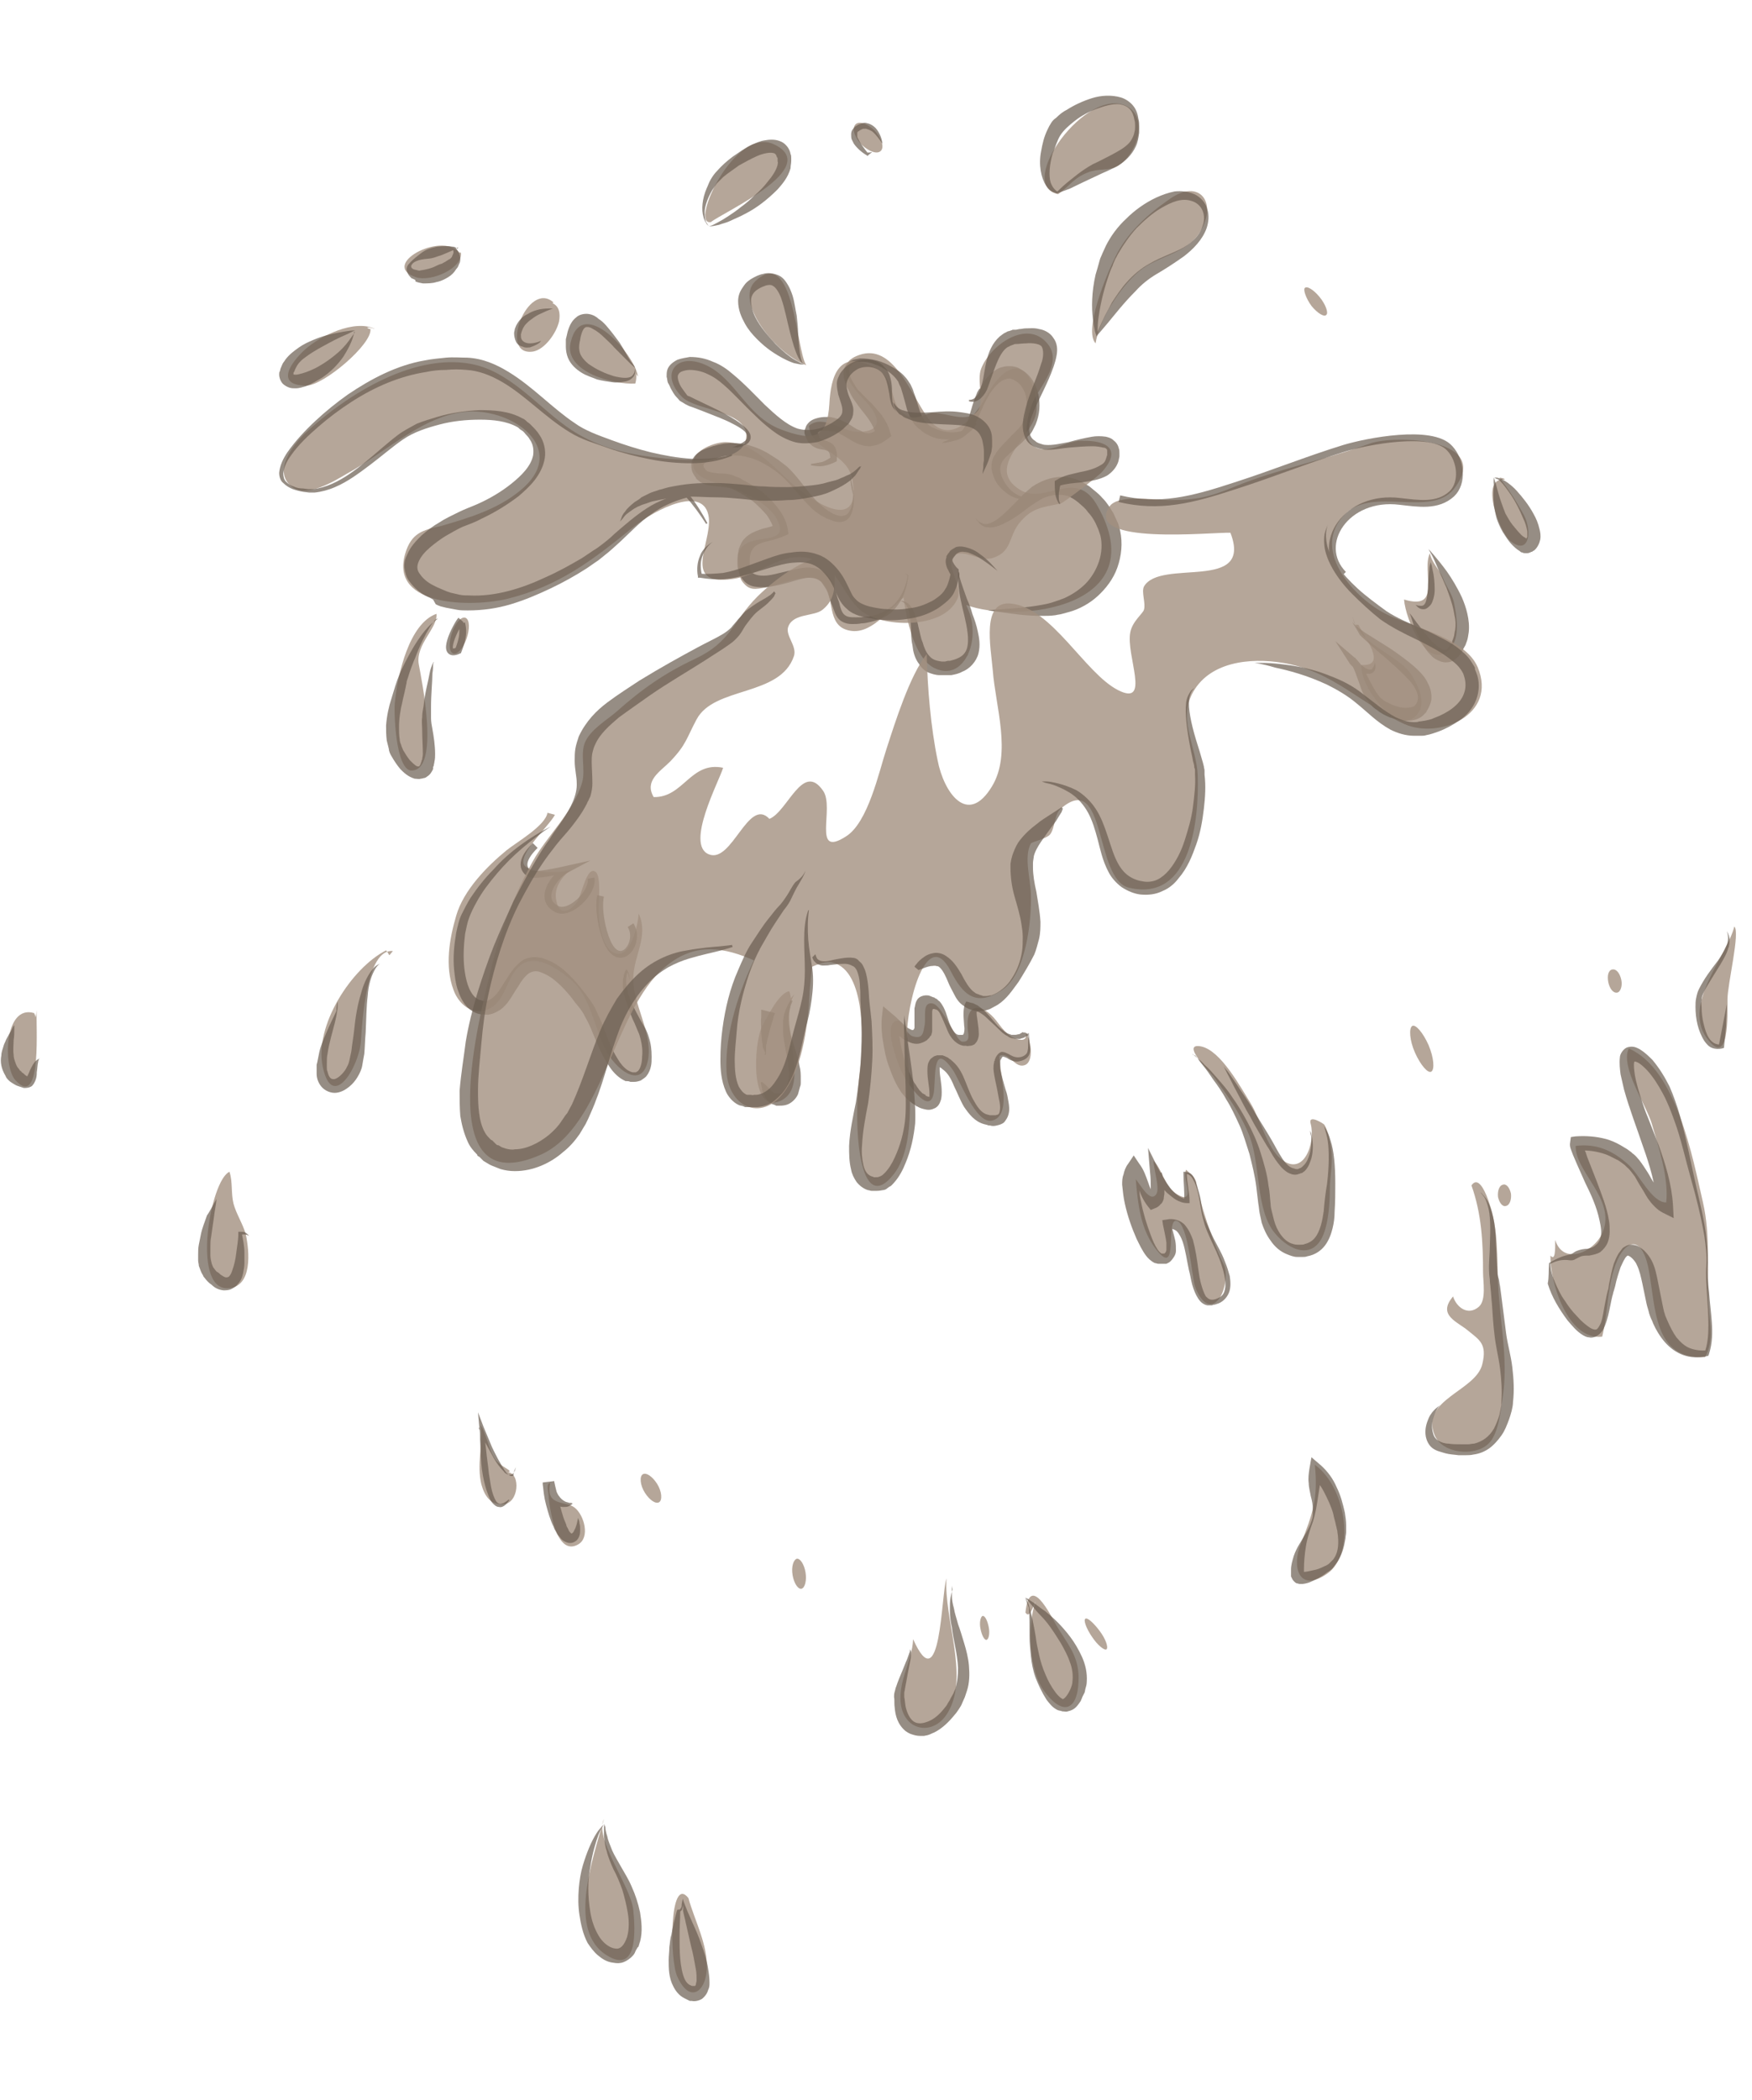 <?xml version="1.0" encoding="utf-8"?>
<!-- Generator: Adobe Illustrator 18.1.1, SVG Export Plug-In . SVG Version: 6.00 Build 0)  -->
<!DOCTYPE svg PUBLIC "-//W3C//DTD SVG 1.1//EN" "http://www.w3.org/Graphics/SVG/1.1/DTD/svg11.dtd">
<svg version="1.1" xmlns="http://www.w3.org/2000/svg" xmlns:xlink="http://www.w3.org/1999/xlink" x="0px" y="0px"
	 viewBox="0 0 257.3 308.2" enable-background="new 0 0 257.3 308.2" xml:space="preserve">
<g id="water_pouring_instances_-_boards">
</g>
<g id="water_pour_cycle_x5F_main_comp">
	<g id="POSE2">
		<g id="Layer_6">
		</g>
	</g>
	<g id="POSE3">
	</g>
</g>
<g id="POSE1_2_" opacity="0.5">
</g>
<g id="ch04-06-1_x5F_comp">
	<g id="ch04-06-1_x5F_comp_1_">
		<g id="linked_files_for_comp">
		</g>
		<g id="comp">
		</g>
	</g>
</g>
<g id="ch04-06-1_x5F_water_splash_-_Geoff_x27_s">
	<g id="pose4">
	</g>
	<g id="pose3">
	</g>
	<g id="pose2">
	</g>
	<g id="pose1">
	</g>
</g>
<g id="ch04-06-1_x5F_water_splash_-_Stu_x27_s">
	<g id="water_x5F_alt_splash_x5F_1a_to_4a">
	</g>
	<g id="water_x5F_alt_splash_x5F_DIRTY">
		<g id="_x33_alt_1_">
			<g id="water1a_1_">
				<g opacity="0.8">
					<path fill="#A3907F" d="M141.9,89.6c2.4,3.2,0,10.9-4.8,8.4c-2.8-1.5-4-7.1-4.4-10.3c-2.3,1.9-4.9,5.7-8.2,4.8
						c-3.1-0.8-1.9-4.8-3.6-6.8c-1.7-2.1-6.1,0.1-8.3,0.5c-1.7,0.3-2.6,0.6-3.7-1c-0.4-0.6-0.7-3.3-0.4-4.1c1.1-3.2,7-0.8,5.9-4.2
						c-1.1-3.3-6.5-5.2-9-6c-1.2-0.3-3.7-1-3.6-2.9c0-2,3.3-3.1,4.7-3.1c4.6,0,7.5,4.3,10.8,6.9c3,2.4,9.1,6,7.9-1.3
						c-0.7-4.2-6.1-4.3-6.4-8c2.1-1.8,5,1,7.4,0.9c3.5-0.1,3-2.3,1-4.4c-2-2.1-5.1-5.5-1-6.9c4.9-1.7,7.4,5.4,9.9,9
						c2.8,4.2,6.4,1.2,8.6-2.7c0.8-1.5,2.6-4.4,4.6-4.3c2.2,0.1,3.2,4.6,2.9,6.4c-0.5,3.6-7.7,8.1-2.4,11.4
						c3.8,2.3,8.2-3.4,11.4,2.4c8.4,14.9-11.8,17.3-19.3,14.5c1.3,2.9,1.1,4.1,0.2,7.5"/>
					<path fill="#A3907F" d="M81.3,44.4c-3.8-3.4-8.2,8-3,7.2c1.7-0.3,3.4-2.7,3.8-4.4C82.6,44.4,80.6,44.6,81.3,44.4z"/>
					<path fill="#A3907F" d="M126.6,21.3c1.1,1,2.3,1.4,2.8,0.8c0.5-0.6,0-1.9-1-3c-1.1-1-2.3-1.4-2.8-0.8
						C125.1,18.9,125.5,20.2,126.6,21.3z"/>
					<path fill="#A3907F" d="M198.6,90c0.4,4.7,7,5.9,8.9,9.4c0.9,1.6,2,3.9,0.6,5.5c-1.5,1.8-3.8,0.6-5-0.9
						c-1.5-1.7-3.1-3.9-3.2-6.4c4,0.3,0.4-4.2-0.4-5.9C199.1,91.7,198.8,91.9,198.6,90z"/>
					<path fill="#A3907F" d="M210,81.2c0.2,1.3,1.4,2.4,1.9,3.6c0.5,1.3,1.2,2.1,1.6,3.5c0.4,1.9,1,5.2-0.5,6.9
						c-3.3,3.6-6.6-4.3-6.8-7.2C211.9,89.7,208.7,83.9,210,81.2z"/>
					<path fill="#A3907F" d="M220.2,70.1c1.4,1.8,2.4,3.3,3.6,5.5c1.3,2.5,0.7,6-2,3.8c-1.6-1.3-4.6-9.4-0.8-9
						C220.9,70.2,220.7,70.2,220.2,70.1z"/>
					<path fill="#A3907F" d="M192.6,44.9c0.9,1.1,1.9,1.7,2.2,1.3c0.3-0.3-0.1-1.5-1-2.6s-1.9-1.7-2.2-1.3
						C191.4,42.6,191.8,43.8,192.6,44.9z"/>
					<path fill="#A3907F" d="M64.1,90.1c-4,1.4-5.7,8.9-6.1,12.9c-0.2,1.4,0.1,10,2.4,10.1c4.3,0.1,1.5-13.4,1.1-15.6
						C61,94.6,64.3,92.2,64.1,90.1z"/>
					<path fill="#A3907F" d="M66.4,92.8c-0.5,1.4-0.5,2.8,0.1,3.1c0.6,0.3,1.5-0.7,2-2.1c0.5-1.4,0.5-2.8-0.1-3.1
						C67.8,90.4,66.9,91.4,66.4,92.8z"/>
					<path fill="#A3907F" d="M80.4,119.3c-0.3,1.9-4.5,4.3-6,5.5c-2.8,2.3-6.3,5.8-7.4,9.6c-1,3.4-1.7,7.4-0.4,10.9
						c0.9,2.5,3.4,4.1,5.7,2.5c2.1-1.4,2.3-5,4.4-6.3c2.2-1.4,5.2,0.7,7,2.2c2.9,2.3,3.5,6.8,5.1,10.1c1.5,3.2,5.6,6.4,6.4,1.6
						c0.6-3.9-2.3-8.1-2.2-11.9c0.1-3.3,2.3-6.1,0.8-9.4c-0.1,1.6-1.1,6.1-3.1,5.9c-2.4-0.3-2.8-4.9-2.8-6.7c0-1,0.4-4.6-0.4-5.3
						c-1.4-1.1-2.1,3.8-2.9,4.6c-1.2,1.4-2.5,1.7-2.9-0.4c-0.4-1.8,0.7-3.4,2.1-4.5c-0.9,0.4-5.9,0.6-6.8-0.7
						c-1-1.6,3.6-5.7,4.5-7.4C81.1,119.5,80.8,119.4,80.4,119.3z"/>
					<path fill="#A3907F" d="M116.7,145.9c-2.7,4.1,2.7,13.5-2.1,15.7c-4.5,2-3.9-8.4-2.7-10.9c0.7-1.3,2.5-5,4-5.2
						c0.2,0.4,0.3,1.2,0.3,1.7C115.9,147.2,115.4,147.3,116.7,145.9z"/>
					<path fill="#A3907F" d="M150.6,151.4c0.4,1.4-0.6,1.4-1.6,1c-1.1-0.4-2-1.7-2.7-2.6c-1.9-2.4-4.4-2.9-4.2,1
						c0,0.8,0.6,2.2-0.8,2.1c-0.5-0.1-1-1.2-1.3-1.6c-0.6-0.9-2-3.8-3-4c-1.6-0.3-1,1.9-1.2,3.1c-0.2,1.1-0.2,2.2-1.8,1.7
						c-0.9-0.3-1.5-2.4-2.1-2.3c-2.6,0.1,0.2,7,0.7,7.9c0.9,1.7,4.3,6.6,4.6,2.1c0.2-2.3-0.1-6.8,2.7-2.8c1.1,1.6,3.4,7.9,5.7,7.5
						c3.3-0.6,1-7.5,1.2-9.5c1.5-0.7,2.2,2,3.8,1.3C151.7,155.8,151.6,153.1,150.6,151.4z"/>
					<path fill="#A3907F" d="M176,154.9c2.5,3.7,5.6,7.2,7.4,11.6c1.8,4.3,0.9,11.1,3.9,14.6c2.1,2.5,5.6,3.9,7.1,0
						c0.7-1.8,0.9-4.5,0.9-6.5c0-1.9,0.5-4.1,0.2-6c-0.2-1.1-0.4-2.5-1-3.5c0-0.1-2.5-1.7-2-0.1c0.7,2.7-1,7.9-4.4,5.1
						c-2-1.6-3-5.8-4.4-8.1c-1.5-2.4-4.4-7.8-7.3-8.4c-3.1-0.6,1.2,3.7,2,4.6"/>
					<path fill="#A3907F" d="M179.8,185.8c0.5,1.2,0.1,3.9-0.9,5c-1.6,1.8-3-0.7-3.4-2c-0.5-1.6-1-9.2-2.7-9.6
						c-1.7-0.4,0.4,8.6-3,4.2c-2.3-2.9-2.7-6.7-3-10.3c0.7,0.8,2.1,3.5,3,2.2c0.6-0.8-0.4-3.8-0.4-4.9c1.3,1.2,1.6,3.7,3.3,4.8
						c3.2,2,0.8-2.4,1.5-3.5c0.6,0.6,1.4,1.1,1.5,2C175.6,173.6,177.1,180.2,179.8,185.8z"/>
					<path fill="#A3907F" d="M236.2,144.2c0.2,0.9,0.7,1.6,1.3,1.5c0.5-0.1,0.8-1,0.6-1.9c-0.2-0.9-0.7-1.6-1.3-1.5
						S236,143.2,236.2,144.2z"/>
					<path fill="#A3907F" d="M220,175.7c0.2,0.9,0.7,1.5,1.2,1.3c0.5-0.1,0.8-0.9,0.7-1.8c-0.2-0.9-0.7-1.5-1.2-1.3
						C220.2,174,219.9,174.8,220,175.7z"/>
					<path fill="#A3907F" d="M207.8,154.5c0.8,1.8,1.9,3.1,2.4,2.8s0.4-2-0.4-3.9c-0.8-1.8-1.9-3.1-2.4-2.8S207,152.7,207.8,154.5z"
						/>
					<path fill="#A3907F" d="M160.4,240.3c0.8,1.2,1.8,2,2.1,1.8c0.3-0.3-0.1-1.5-1-2.7s-1.8-2-2.1-1.8
						C159.1,237.8,159.5,239,160.4,240.3z"/>
					<path fill="#A3907F" d="M144,239.1c0.2,1,0.6,1.7,0.9,1.6c0.3-0.1,0.5-0.9,0.3-1.9c-0.2-1-0.6-1.7-0.9-1.6
						C144,237.3,143.8,238.2,144,239.1z"/>
					<path fill="#A3907F" d="M116.4,231.2c0.2,1.2,0.8,2.1,1.3,2c0.5-0.1,0.8-1.2,0.6-2.4c-0.2-1.2-0.8-2.1-1.3-2
						C116.5,229,116.2,230,116.4,231.2z"/>
					<path fill="#A3907F" d="M94.7,219.1c0.7,1.1,1.6,1.7,2.1,1.4s0.4-1.6-0.3-2.7c-0.7-1.1-1.6-1.7-2.1-1.4S94,218,94.7,219.1z"/>
					<path fill="#A3907F" d="M80.8,217.7c-0.7,3.5,2.2,2.5,3.6,3.6c1.4,1.1,2.3,4.4,0.5,5.4c-2.3,1.3-3.4-2-3.8-3.8
						c-0.2-0.9-0.4-1.9-0.5-2.9C80.6,219.2,80.1,217.7,80.8,217.7z"/>
					<path fill="#A3907F" d="M74.6,216.1c1.9,0.2,1.6,4.6-0.7,4.7c-1.8,0.1-2.7-1.1-3.2-2.9c-0.7-2.8,0.2-5.9-0.1-8.7
						c0.9,1.5,1.1,3.3,2,4.8C73.3,215.3,75.6,215.9,74.6,216.1z"/>
				</g>
				<g opacity="0.7">
					<g>
						<path fill="#6A5C50" d="M128.1,22.3c-0.2,0.2-0.4,0.3-0.6,0.5l-0.1,0.1l-0.1-0.1c-0.7-0.4-1.4-1-1.9-1.7
							c-0.1-0.2-0.2-0.4-0.3-0.6c-0.1-0.2-0.1-0.5-0.1-0.8c0-0.3,0.1-0.6,0.3-0.8c0.2-0.3,0.4-0.4,0.6-0.5c0.1-0.1,0.2-0.1,0.4-0.2
							c0.1,0,0.2-0.1,0.3-0.1c0.3-0.1,0.5-0.1,0.8,0c0.5,0.1,0.9,0.4,1.2,0.7c0.6,0.7,0.9,1.5,1,2.3c-0.5-0.7-0.9-1.3-1.5-1.8
							c-0.3-0.2-0.6-0.3-0.9-0.4c-0.1,0-0.3,0-0.4,0c-0.1,0-0.2,0.1-0.3,0.1c0,0-0.1,0.1-0.2,0.1c-0.1,0.1-0.2,0.2-0.3,0.2
							c-0.1,0.1-0.1,0.2-0.1,0.3c0,0.1,0,0.3,0,0.4c0,0.2,0.1,0.3,0.2,0.5c0.3,0.6,0.8,1.3,1.3,1.9l-0.2,0
							C127.6,22.4,127.8,22.4,128.1,22.3z"/>
					</g>
					<g>
						<path fill="#6A5C50" d="M81.2,45.3c0,0-0.7,0.2-1.7,0.7c-0.5,0.2-1,0.5-1.5,0.9c-0.3,0.2-0.5,0.4-0.7,0.6
							c-0.2,0.2-0.4,0.5-0.5,0.7c-0.1,0.2-0.1,0.3-0.2,0.5c0,0.1-0.1,0.3-0.1,0.4c0,0.3,0,0.5,0.1,0.7c0.2,0.4,0.7,0.6,1.2,0.6
							c0.5,0,0.9-0.1,1.2-0.2c0.3-0.1,0.5-0.2,0.5-0.2s0,0-0.1,0.1c-0.1,0.1-0.1,0.2-0.3,0.3c-0.3,0.2-0.7,0.4-1.3,0.6
							c-0.3,0-0.6,0.1-1-0.1c-0.4-0.1-0.8-0.3-1-0.7c-0.2-0.4-0.3-0.9-0.3-1.3c0-0.2,0.1-0.4,0.1-0.6c0.1-0.2,0.1-0.3,0.2-0.5
							c0.4-0.8,1-1.4,1.7-1.7c0.6-0.4,1.3-0.6,1.8-0.7C80.4,45.2,81.2,45.3,81.2,45.3z"/>
					</g>
					<path fill="none" stroke="#6A5C50" stroke-miterlimit="10" d="M67.7,91c-0.7,0.8-3.2,5.7-0.4,4.5c0.5-1.3,0.9-2.6,0.5-4"/>
					<g>
						<path fill="#6A5C50" d="M64.3,90.7c0,0-0.1,0.1-0.4,0.3c-0.2,0.2-0.5,0.6-0.8,1.1c-0.6,1-1.4,2.5-2.1,4.4
							c-0.4,0.9-0.8,2-1.1,3c-0.1,0.3-0.2,0.5-0.2,0.8c-0.1,0.3-0.1,0.6-0.2,0.9c-0.1,0.6-0.3,1.2-0.4,1.8c-0.3,1.2-0.5,2.5-0.5,3.7
							c0,0.6,0,1.2,0.1,1.8c0,0.3,0.1,0.6,0.2,0.8c0.1,0.4,0.2,0.5,0.3,0.8c0.3,0.5,0.6,1,1,1.5c0.4,0.4,0.8,0.8,1.1,0.9
							c0.1,0,0.1,0,0.2,0c0.1,0,0.2-0.2,0.3-0.4l0,0l0,0l0,0c0-0.1,0,0.1,0,0l0-0.1l0.1-0.2c0-0.1,0-0.2,0.1-0.3
							c0-0.3,0.1-0.5,0.1-0.8c0-1.2-0.1-2.4-0.1-3.6c0-0.6-0.1-1.2,0-1.8c0-0.6,0.1-1.1,0.2-1.6c0.2-2.1,0.7-3.7,0.9-4.9
							c0.1-0.6,0.3-1,0.4-1.3c0-0.1,0.1-0.1,0.1-0.2c0,0,0-0.1,0.1-0.1c0,0,0,0.1,0,0.1c0,0.1,0,0.1,0,0.1c0,0,0-0.4-0.1,0.1
							c0,0.3,0,0.8-0.1,1.4c0,1.2-0.2,2.9-0.2,4.9c0,0.5,0,1,0,1.6c0,0.5,0.1,1.1,0.2,1.6c0.2,1.1,0.4,2.4,0.4,3.7
							c0,0.3,0,0.7-0.1,1.1c0,0.2-0.1,0.4-0.1,0.6l-0.1,0.2l0,0.1l0,0.1l0,0l0,0l0,0.1c-0.2,0.4-0.4,0.8-0.9,1.1
							c-0.1,0.1-0.3,0.2-0.4,0.2c-0.1,0-0.3,0.1-0.5,0.1c-0.3,0.1-0.6,0-0.9,0c-1-0.3-1.6-0.9-2.1-1.4c-0.5-0.6-0.9-1.2-1.3-1.9
							c-0.2-0.3-0.4-0.8-0.4-1.1c-0.1-0.4-0.2-0.8-0.3-1.2c-0.1-0.8-0.1-1.5-0.1-2.2c0.1-1.4,0.4-2.8,0.8-4c0.4-1.3,0.7-2.4,1.2-3.6
							c0.5-1.1,1-2.1,1.5-3c1-1.8,2-3.2,2.9-4.1c0.4-0.4,0.8-0.7,1.1-0.9C64.2,90.7,64.3,90.7,64.3,90.7z"/>
					</g>
					<g>
						<path fill="#6A5C50" d="M80.9,121.3c-1.5,1-2.9,2.1-4.2,3.2c-1.3,1.1-2.6,2.4-3.7,3.7c-1.1,1.3-2.2,2.7-3,4.2
							c-0.4,0.7-0.8,1.5-1.1,2.3c-0.3,0.8-0.4,1.5-0.6,2.4c-0.2,1.7-0.3,3.4-0.1,5.1c0.2,1.6,0.6,3.3,1.6,4.2
							c0.3,0.2,0.5,0.4,0.8,0.4c0.1,0,0.2,0.1,0.2,0.1l0.3,0c0.2,0,0.2,0,0.4,0c0.5-0.1,1-0.5,1.5-1.1c0.5-0.6,0.9-1.4,1.4-2.1
							c0.5-0.8,1-1.6,1.8-2.3c0.4-0.4,0.9-0.7,1.5-0.8c0.6-0.2,1.2-0.1,1.8,0c1.1,0.3,2,0.8,2.7,1.3c1.6,1.2,2.7,2.6,3.8,4
							c0.5,0.7,1.1,1.4,1.5,2.3c0.4,0.9,0.8,1.7,1.1,2.5c0.6,1.6,1.2,3.3,2.1,4.7c0.4,0.7,0.9,1.3,1.5,1.7l0.2,0.1l0.1,0
							c0,0,0.1,0-0.1,0l0,0l0,0l0.2,0.1l0.3,0.1c0.1,0,0.1,0,0.2,0c0.1,0,0.2,0,0.3,0c0.1-0.1,0.2-0.1,0.3-0.2
							c0.4-0.4,0.6-1.3,0.6-2.1c0.1-0.8,0-1.7-0.2-2.5c-0.1-0.4-0.2-0.8-0.4-1.2l-0.5-1.2c-0.4-0.8-0.7-1.6-1-2.5
							c-0.3-0.8-0.6-1.7-0.7-2.6c-0.1-0.9,0-1.9,0.4-2.7l0.1-0.1l0.1,0.1c0.3,0.5,0.4,1,0.4,1.5c-0.1-0.5-0.2-1-0.5-1.4l0.2,0
							c-0.6,1.7,0,3.4,0.7,5c0.4,0.8,0.8,1.6,1.2,2.3l0.7,1.2c0.2,0.4,0.4,0.9,0.5,1.3c0.3,0.9,0.4,1.8,0.4,2.8c0,0.5,0,1-0.1,1.4
							c-0.1,0.5-0.3,1-0.7,1.5c-0.2,0.2-0.5,0.4-0.8,0.6c-0.3,0.1-0.6,0.2-1,0.2c-0.2,0-0.4,0-0.5,0l-0.3-0.1l-0.2,0l0,0l0,0
							c-0.2-0.1-0.1,0-0.1,0l-0.1,0l-0.4-0.2c-0.9-0.5-1.6-1.3-2.1-2.1c-1.1-1.6-1.7-3.3-2.4-4.9c-0.3-0.8-0.7-1.6-1.1-2.3
							c-0.3-0.7-0.9-1.4-1.4-2c-1-1.4-2.2-2.7-3.4-3.6c-0.7-0.5-1.4-0.8-2-1c-0.6-0.1-1.1,0-1.6,0.4c-0.5,0.4-1,1.1-1.4,1.8
							c-0.5,0.7-0.9,1.5-1.5,2.3c-0.3,0.4-0.7,0.8-1.1,1.1c-0.5,0.3-1,0.6-1.6,0.7c-0.3,0.1-0.7,0-0.9,0l-0.3,0
							c-0.2,0-0.3-0.1-0.5-0.1c-0.6-0.2-1.1-0.5-1.5-0.9c-0.8-0.8-1.2-1.8-1.5-2.7c-0.3-0.9-0.4-1.9-0.5-2.8c-0.2-1.9,0-3.7,0.3-5.5
							c0.2-0.9,0.4-1.9,0.8-2.7c0.4-0.8,0.8-1.6,1.3-2.4c1-1.5,2.1-2.9,3.4-4.2C74.8,125,77.8,122.9,80.9,121.3z"/>
					</g>
					<path fill="none" stroke="#6A5C50" stroke-miterlimit="10" d="M92.6,135.8c1.6,2.5-1.5,6.7-3.4,2.5c-0.8-1.8-1.4-4.9-1-6.8"/>
					<path fill="none" stroke="#6A5C50" stroke-miterlimit="10" d="M86.8,128.9c0.4,2.1-3.2,5.6-5.1,4.5c-2.8-1.5-0.2-4.9,1.5-5.8
						c-0.9,0.2-4.8,1.1-5.5,0.6c-1.7-1.2-0.1-3.1,0.9-4.1"/>
					<g>
						<path fill="#6A5C50" d="M151.8,72.9c0,0-0.1,0.1-0.4,0.2c-0.3,0.1-0.8,0.3-1.4,0.2c-0.6-0.1-1.3-0.3-2-0.8
							c-0.7-0.5-1.4-1.1-1.9-2.1c-0.2-0.5-0.4-1-0.5-1.7c0-0.7,0.1-1.3,0.5-1.9c0.6-1.1,1.6-1.9,2.4-2.8c0.4-0.4,0.8-0.8,1.2-1.2
							c0.1-0.2,0.3-0.4,0.4-0.6l0.4-0.8c0.3-0.9,0.4-2.1,0.2-3.1c-0.2-1-0.8-2-1.6-2.4l-0.3-0.2c-0.1,0-0.2,0-0.3-0.1
							c-0.2-0.1-0.4,0-0.6,0c-0.2,0.1-0.4,0.1-0.6,0.2l-0.6,0.4l-0.5,0.5c-0.2,0.2-0.3,0.4-0.5,0.6l-0.2,0.3l-0.1,0.1c0,0,0,0,0,0
							l0,0l-0.1,0.2c-0.1,0.2-0.3,0.5-0.4,0.7c-0.5,0.9-0.9,1.9-1.3,2.8c-0.4,0.9-0.9,1.7-1.6,2.3c-0.6,0.6-1.3,0.9-1.9,1
							c-0.6,0.2-1,0.2-1.3,0.3c-0.3,0-0.5,0-0.5,0s0.2-0.1,0.4-0.2c0.3-0.1,0.7-0.3,1.2-0.5c0.5-0.3,1-0.6,1.5-1.2
							c0.4-0.6,0.8-1.3,1-2.2c0.3-0.9,0.5-1.9,1-3c0.1-0.3,0.2-0.5,0.4-0.8L144,57l0,0l0-0.1l0.1-0.1l0.2-0.4
							c0.2-0.3,0.3-0.6,0.5-0.8c0.2-0.2,0.5-0.5,0.7-0.8c0.3-0.2,0.6-0.4,0.9-0.6c0.3-0.2,0.7-0.3,1.1-0.4c0.8-0.1,1.7-0.1,2.4,0.4
							c1.5,0.8,2.3,2.3,2.6,3.7c0.3,1.5,0.2,2.9-0.4,4.4l-0.4,0.8c-0.2,0.4-0.4,0.7-0.7,0.9c-0.5,0.5-0.9,1-1.4,1.4
							c-0.9,0.8-1.8,1.5-2.3,2.2c-0.5,0.7-0.5,1.5-0.2,2.3c0.3,0.8,0.8,1.5,1.3,2c0.5,0.5,1.1,0.8,1.6,1c0.5,0.2,0.9,0.2,1.2,0.1
							C151.7,72.9,151.8,72.9,151.8,72.9z"/>
					</g>
					<g>
						<path fill="#6A5C50" d="M143,61.9l0.3,0.2l0.1,0.1l-0.1,0.2c-0.4,0.7-1.1,1.2-1.8,1.6c-0.8,0.4-1.6,0.5-2.4,0.5
							c-0.8,0-1.7-0.1-2.5-0.5c-0.4-0.2-0.8-0.4-1.2-0.7l-0.2-0.2l-0.3-0.2c-0.2-0.2-0.3-0.3-0.5-0.5c-0.6-0.7-0.9-1.5-1.2-2.3
							c-0.2-0.8-0.4-1.5-0.6-2.2c-0.1-0.3-0.2-0.7-0.3-1c-0.2-0.4-0.3-0.6-0.4-0.9c-0.4-0.6-0.9-1.1-1.5-1.5c-0.6-0.4-1.2-0.8-1.9-1
							c-0.7-0.3-1.4-0.4-2.1-0.4c-0.7,0-1.4,0.3-1.6,0.8c-0.2,0.6,0,1.3,0.3,1.9c0.1,0.2,0.2,0.3,0.3,0.5c0.1,0.2,0.2,0.3,0.3,0.5
							c0.2,0.3,0.4,0.6,0.7,0.8c0.5,0.5,1,1.1,1.6,1.6c0.5,0.6,1.1,1.2,1.6,1.9c0.5,0.7,0.9,1.5,1.1,2.3l0.2,0.6l-0.5,0.4
							c-0.3,0.2-0.7,0.5-1.1,0.7c-0.4,0.2-0.9,0.3-1.4,0.4c-0.5,0-1,0-1.4-0.2c-0.5-0.1-0.8-0.3-1.2-0.5c-0.7-0.4-1.3-0.8-1.9-1.1
							c-0.3-0.2-0.6-0.3-0.9-0.4l-0.1,0c0.1,0-0.1,0-0.1,0c-0.1,0-0.2,0-0.2,0c-0.1,0-0.3,0-0.4-0.1c-0.3,0-0.6,0-0.9,0
							c-0.3,0-0.5,0.1-0.6,0.2c-0.1,0.1,0,0-0.1,0.1c0,0.1,0,0.2,0.1,0.3c0,0,0.1,0.2,0,0.1l0.1,0.2c0,0,0,0,0,0.1
							c0,0,0.1,0.1,0.1,0.1c0.1,0.1,0.2,0.1,0.3,0.2c0.3,0.1,0.7,0.2,1.1,0.4c0.5,0.2,0.9,0.7,1,1.2c0.2,0.5,0.1,0.9,0.1,1.3l0,0.3
							l-0.2,0.1c-0.6,0.3-1.2,0.5-1.8,0.6c-0.6,0.1-1.2,0-1.8-0.1l0-0.2c0.6-0.1,1.2-0.2,1.7-0.3c0.5-0.2,1-0.5,1.4-0.8l-0.2,0.4
							c-0.1-0.3-0.1-0.7-0.2-0.9c-0.1-0.2-0.2-0.3-0.5-0.4c-0.2-0.1-0.6-0.1-1-0.2c-0.4-0.1-0.9-0.3-1.4-0.8l-0.2-0.2
							c-0.1-0.2-0.1-0.2-0.2-0.4c-0.1-0.2-0.2-0.5-0.3-0.7c-0.1-0.3-0.1-0.6,0.1-1c0.1-0.4,0.3-0.6,0.6-0.9c0.5-0.4,1-0.5,1.4-0.6
							c0.5-0.1,0.9-0.1,1.3-0.1c0.2,0,0.4,0,0.7,0.1c0.1,0,0.3,0,0.3,0.1l0.2,0l0.2,0.1c0.4,0.1,0.8,0.3,1.2,0.5
							c0.4,0.2,0.7,0.4,1,0.6c0.3,0.2,0.6,0.4,0.9,0.5c0.3,0.1,0.6,0.3,0.8,0.4c0.3,0.1,0.5,0.1,0.7,0.1c0.2,0,0.5-0.1,0.7-0.2
							c0.3-0.1,0.5-0.3,0.8-0.4l-0.4,1c-0.3-1.3-1-2.4-2-3.6c-0.5-0.6-0.9-1.2-1.4-1.9c-0.2-0.3-0.4-0.7-0.6-1.1
							c-0.1-0.2-0.2-0.4-0.3-0.5c-0.1-0.2-0.2-0.4-0.2-0.6c-0.3-0.8-0.5-1.7-0.1-2.5c0.2-0.4,0.6-0.7,1-0.9c0.4-0.2,0.8-0.2,1.2-0.3
							c0.8,0,1.6,0.1,2.4,0.3c0.8,0.2,1.5,0.5,2.2,0.9c0.7,0.4,1.4,0.8,2,1.5c0.3,0.3,0.6,0.8,0.8,1.1c0.2,0.4,0.4,0.8,0.5,1.2
							c0.6,1.5,0.8,3,1.5,4c0.1,0.1,0.2,0.3,0.3,0.3l0.1,0.2l0.2,0.2c0.2,0.2,0.5,0.4,0.8,0.5c0.6,0.3,1.2,0.5,1.9,0.6
							c1.4,0.2,2.8-0.1,4-1l0,0.2l-0.2-0.2L143,61.9z"/>
					</g>
					<g>
						<path fill="#6A5C50" d="M124.8,69.7c0.3,1,0.5,2,0.6,3.1c0,1,0,2.2-0.7,3.2c-0.4,0.5-1.1,0.7-1.7,0.6c-0.3,0-0.6-0.1-0.8-0.2
							c-0.3-0.1-0.5-0.2-0.8-0.3c-1-0.5-1.9-1.1-2.6-1.9c-1.5-1.5-2.7-3.2-4.2-4.5c-0.4-0.3-0.7-0.6-1.2-0.9
							c-0.4-0.3-0.8-0.5-1.3-0.8c-0.9-0.5-1.8-0.8-2.7-1c-0.9-0.2-1.9-0.2-2.8-0.1c-0.9,0.2-1.9,0.5-2.7,0.8
							c-0.4,0.2-0.6,0.5-0.6,0.6c0,0.1,0,0.3,0.3,0.6c0.2,0.4,1.1,0.5,2.1,0.6c0.5,0,1,0,1.7,0.2c0.4,0.1,0.5,0.2,0.8,0.3
							c0.3,0.1,0.6,0.2,0.8,0.4c1,0.5,1.9,1.1,2.8,1.7c0.9,0.7,1.7,1.5,2.4,2.4c0.7,0.9,1.3,2,1.5,3.2l0.1,0.7l-0.7,0.3
							c-0.9,0.4-1.8,0.6-2.6,0.8c-0.8,0.2-1.5,0.5-1.8,0.9c-0.4,0.4-0.6,1.1-0.6,1.8c0,0.2,0,0.5,0,0.6c0,0.2,0,0.3,0,0.5
							c0.1,0.3,0.2,0.6,0.3,0.7c0.3,0.3,0.9,0.5,1.7,0.5c0.8,0,1.6-0.2,2.4-0.4l2.6-0.6c0.9-0.2,1.9-0.3,3,0c0.5,0.2,1,0.5,1.4,0.9
							c0.4,0.4,0.6,0.8,0.8,1.3c0.2,0.5,0.3,0.9,0.5,1.3c0.1,0.4,0.2,0.9,0.4,1.3c0.2,0.8,0.4,1.7,0.9,2c0.5,0.4,1.4,0.3,2.2,0.3
							c0.4,0,0.8-0.1,1.3-0.1c0.4-0.1,0.8-0.2,1.2-0.3c0.8-0.3,1.5-0.7,2.2-1.2c1.3-1.1,2-2.8,2.3-4.4l0,0c0-0.2-0.3-0.4-0.5-0.4
							c0.2,0,0.5,0.1,0.6,0.3l0,0l0,0c-0.1,0.9-0.3,1.7-0.6,2.6c-0.3,0.8-0.8,1.6-1.4,2.3c-0.6,0.7-1.4,1.2-2.3,1.5
							c-0.4,0.2-0.9,0.3-1.3,0.4c-0.4,0.1-0.9,0.2-1.3,0.2c-0.4,0.1-0.9,0.1-1.4,0.1c-0.5,0-1-0.1-1.5-0.4c-0.5-0.3-0.8-0.8-1-1.3
							c-0.2-0.5-0.3-0.9-0.5-1.3c-0.1-0.4-0.3-0.8-0.4-1.2c-0.1-0.4-0.3-0.8-0.5-1.1c-0.2-0.3-0.4-0.6-0.6-0.9
							c-0.2-0.2-0.5-0.4-0.8-0.5c-0.6-0.2-1.4-0.1-2.2,0.1c-0.8,0.2-1.7,0.5-2.5,0.7c-0.8,0.2-1.7,0.4-2.7,0.5c-0.5,0-1,0-1.6-0.1
							c-0.6-0.1-1.2-0.4-1.6-0.9c-0.5-0.5-0.6-1.1-0.8-1.6c-0.1-0.3-0.1-0.6-0.1-0.8c0-0.3,0-0.4,0-0.7c0-0.5,0.1-1,0.2-1.5
							c0.2-0.5,0.4-1.1,0.8-1.5c0.8-0.9,1.9-1.2,2.7-1.5c0.9-0.2,1.7-0.4,2.3-0.8l-0.6,1.1c-0.2-0.8-0.6-1.6-1.1-2.3
							c-0.6-0.7-1.3-1.4-2-2c-0.8-0.6-1.6-1.1-2.4-1.5c-0.2-0.1-0.4-0.2-0.6-0.3c-0.2-0.1-0.5-0.2-0.7-0.2c-0.3-0.1-0.8-0.1-1.3-0.2
							c-0.5,0-1.1-0.1-1.7-0.2c-0.3-0.1-0.6-0.2-1-0.4c-0.1-0.1-0.4-0.3-0.5-0.4l-0.1-0.1l0,0c-0.1-0.1,0,0-0.1-0.1l0,0l0-0.1
							l-0.1-0.1c-0.2-0.3-0.4-0.6-0.5-1c-0.1-0.4-0.1-0.9,0-1.3c0.3-0.9,1-1.3,1.5-1.6c1.1-0.5,2.1-0.8,3.3-1
							c1.1-0.1,2.3-0.1,3.4,0.2c1.1,0.3,2.1,0.7,3.1,1.3c0.5,0.3,0.9,0.6,1.4,0.9c0.4,0.3,0.9,0.7,1.3,1c1.6,1.5,2.7,3.3,4.1,4.8
							c0.7,0.7,1.4,1.4,2.3,1.9c0.8,0.5,1.8,0.8,2.5,0.2c0.6-0.7,0.8-1.8,0.8-2.8C125,71.7,124.9,70.7,124.8,69.7z"/>
					</g>
					<g>
						<path fill="#6A5C50" d="M140.6,83.3c0,0,0.1,0.5,0.3,1.3c0.2,0.8,0.6,1.9,1.1,3.3c0.3,0.7,0.6,1.4,0.8,2.2
							c0.3,0.8,0.6,1.6,0.8,2.6c0.2,0.9,0.4,2,0.1,3.2c-0.3,1.2-1.3,2.3-2.4,2.7c-0.5,0.3-1.1,0.4-1.6,0.5l-0.2,0l-0.2,0l-0.4,0
							c-0.3,0-0.6,0-0.9,0c-0.6,0-1.2-0.2-1.7-0.4c-0.6-0.3-1-0.7-1.3-1.2c-0.7-0.9-0.9-1.9-1-2.8c-0.2-0.9-0.2-1.7-0.2-2.4
							c-0.1-1.4-0.2-2.6-0.6-3.3c-0.4-0.7-1-0.8-1-0.8c0,0,0.1,0,0.4,0c0.2,0.1,0.6,0.2,0.9,0.5c0.7,0.7,1.1,1.9,1.4,3.4
							c0.2,0.7,0.3,1.5,0.6,2.2c0.2,0.7,0.5,1.5,1,2c0.4,0.5,1,0.7,1.8,0.8c0.2,0,0.3,0,0.5,0l0.4-0.1l0.2,0c0,0,0.1,0,0.1,0
							c0.4-0.1,0.8-0.2,1.2-0.4c0.7-0.3,1.1-0.8,1.3-1.4c0.2-0.7,0.2-1.5,0.1-2.3c-0.2-1.7-0.7-3.3-1-4.8c-0.3-1.4-0.4-2.7-0.4-3.5
							c0-0.4,0-0.8,0.1-1C140.6,83.4,140.6,83.3,140.6,83.3z"/>
					</g>
					<g>
						<path fill="#6A5C50" d="M143.3,76.1c0,0,0.1,0.1,0.4,0.4c0.3,0.2,0.7,0.5,1.3,0.4c0.6-0.1,1.3-0.5,2-1.1
							c0.7-0.6,1.4-1.3,2.3-2.2c0.4-0.4,0.8-0.9,1.4-1.4c0.2-0.2,0.5-0.4,0.8-0.7c0.3-0.2,0.6-0.4,1-0.6c1.3-0.7,3.2-1.2,5-0.7
							c0.9,0.2,1.7,0.7,2.5,1.2c0.8,0.7,1.2,0.9,1.9,1.7c0.7,0.7,1.1,1.4,1.6,2.2l0.6,1.3c0.2,0.4,0.3,0.9,0.4,1.3
							c0.4,1.8,0.2,3.7-0.4,5.4c-0.6,1.7-1.7,3.1-2.9,4.2c-1.2,1.1-2.7,1.9-4.1,2.3c-0.4,0.1-0.7,0.2-1.1,0.3
							c-0.3,0.1-0.6,0.1-1,0.2c-0.7,0.1-1.3,0.1-1.9,0.1c-2.5,0-4.4-0.3-5.8-0.5c-1.4-0.2-2.2-0.3-2.2-0.3s0.8-0.1,2.2-0.2
							c1.4-0.1,3.4-0.2,5.6-0.6c0.6-0.1,1.1-0.2,1.7-0.4c0.3-0.1,0.6-0.2,0.9-0.3c0.3-0.1,0.5-0.2,0.8-0.3c1.1-0.5,2.2-1.2,3.1-2.1
							c0.9-0.9,1.6-2.1,2-3.3c0.4-1.2,0.5-2.6,0.2-3.8c-0.1-0.3-0.2-0.6-0.3-0.9l-0.4-0.9c-0.3-0.6-0.7-1.2-1.1-1.6l-0.3-0.4
							c-0.1-0.1-0.3-0.3-0.4-0.4l-0.8-0.7c-0.5-0.4-1-0.7-1.5-0.9c-1-0.3-2.2-0.2-3.3,0.2c-0.3,0.1-0.5,0.2-0.8,0.4
							c-0.2,0.1-0.5,0.3-0.8,0.5c-0.5,0.3-1,0.7-1.4,1c-0.9,0.7-1.9,1.4-2.8,1.8c-0.9,0.5-1.8,0.8-2.6,0.7c-0.8,0-1.3-0.6-1.5-0.9
							C143.4,76.3,143.3,76.1,143.3,76.1z"/>
					</g>
					<g>
						<path fill="#6A5C50" d="M219.4,70.1c0,0,0.1,0,0.3,0c0.2,0,0.5,0.1,0.8,0.2c0.6,0.3,1.5,0.9,2.3,1.8c0.8,0.9,1.7,2,2.4,3.3
							c0.4,0.7,0.7,1.4,0.9,2.3c0.1,0.4,0.2,0.9,0.1,1.5c-0.1,0.5-0.4,1.2-0.9,1.6l-0.2,0.1l-0.1,0.1l-0.1,0l-0.2,0.1l0,0
							c-0.1,0-0.1,0.1-0.5,0.1c-0.3,0-0.5,0-0.6-0.1c-0.2,0-0.3-0.1-0.4-0.2c-0.5-0.3-0.8-0.6-1.1-0.9c-0.6-0.6-1-1.3-1.4-1.9
							c-0.4-0.7-0.7-1.4-0.9-2c-0.2-0.7-0.3-1.4-0.4-1.9c-0.1-1.2-0.1-2.2,0-2.9C219.3,70.5,219.4,70.1,219.4,70.1z M219.4,70.1
							c0,0,0.1,0.4,0.3,1c0.2,0.7,0.4,1.6,0.8,2.7c0.2,0.6,0.4,1.1,0.6,1.6c0.3,0.5,0.6,1.1,1,1.6c0.4,0.5,0.9,1.1,1.3,1.5
							c0.2,0.2,0.5,0.4,0.7,0.5c0,0,0.1,0,0.1,0c0,0,0,0-0.1,0c-0.2,0.1,0,0,0.1,0l0,0l0,0c-0.1,0,0.2-0.1-0.1,0.1l0,0l0,0
							c0,0,0,0,0,0c0.1,0,0.1-0.1,0.2-0.3c0-0.2,0-0.5,0-0.8c-0.1-0.6-0.3-1.3-0.6-1.9c-0.5-1.2-1.1-2.4-1.7-3.3
							c-0.6-0.9-1.2-1.7-1.6-2.1c-0.2-0.2-0.4-0.4-0.6-0.4C219.5,70.1,219.4,70.1,219.4,70.1z"/>
					</g>
					<g>
						<path fill="#6A5C50" d="M209.8,80.6c0,0,0.3,0.3,0.8,0.9c0.5,0.6,1.1,1.3,1.9,2.4c0.7,1,1.5,2.3,2.2,3.8
							c0.3,0.7,0.6,1.5,0.8,2.4c0.2,0.9,0.3,1.8,0.2,2.7c-0.1,0.5-0.1,0.9-0.3,1.4c-0.1,0.2-0.1,0.4-0.3,0.7
							c-0.1,0.2-0.2,0.3-0.3,0.6c-0.2,0.4-0.5,0.8-1,1.2c-0.4,0.4-1.1,0.6-1.8,0.5c-0.6-0.1-1.1-0.4-1.4-0.6
							c-0.4-0.3-0.6-0.6-0.9-0.9c-0.5-0.6-0.8-1.2-1.1-1.8c-0.6-1.1-1-2.1-1.2-2.8c-0.2-0.7-0.4-1.1-0.4-1.1s0.3,0.3,0.7,0.9
							c0.4,0.6,1.1,1.4,1.8,2.3c0.4,0.5,0.8,1,1.3,1.4c0.4,0.4,1.1,0.8,1.4,0.8c0.1,0,0.2,0,0.4-0.2c0.1-0.2,0.3-0.4,0.5-0.7
							c0.1-0.1,0.2-0.3,0.2-0.5c0.1-0.1,0.1-0.3,0.2-0.5c0.1-0.3,0.1-0.7,0.2-1c0.1-0.7,0.1-1.4-0.1-2.2c-0.1-0.7-0.3-1.5-0.5-2.1
							c-0.2-0.7-0.5-1.4-0.7-2c-0.3-0.6-0.5-1.2-0.8-1.8c-0.5-1.1-0.9-2.1-1.2-2.7C210,81,209.8,80.6,209.8,80.6z"/>
					</g>
					<g>
						<path fill="#6A5C50" d="M210.1,82.4c0,0,0,0.1,0.1,0.4c0.1,0.2,0.1,0.5,0.2,0.9c0.2,0.8,0.3,1.8,0.3,2.9
							c0,0.5-0.1,1.1-0.3,1.6c-0.1,0.3-0.2,0.5-0.4,0.7c-0.2,0.2-0.4,0.4-0.7,0.5c-0.5,0.1-0.9-0.1-1.1-0.3
							c-0.2-0.2-0.3-0.3-0.3-0.3s0.1,0,0.4,0.1c0.2,0,0.6,0.1,0.8-0.1c0.4-0.3,0.5-1.3,0.6-2.3c0-1,0.1-2.1,0.2-2.9
							c0-0.4,0.1-0.7,0.2-1C210.1,82.5,210.1,82.4,210.1,82.4z"/>
					</g>
					<g>
						<path fill="#6A5C50" d="M198.6,91.3c0.4,0.5,0.9,0.9,1.5,1.3c0.5,0.4,1.1,0.7,1.7,1.1c1.1,0.7,2.3,1.4,3.4,2.2
							c1.1,0.8,2.2,1.6,3.2,2.6c0.5,0.5,1,1.1,1.3,1.8c0.4,0.7,0.6,1.6,0.5,2.5c-0.1,0.5-0.3,0.9-0.5,1.3l-0.2,0.3l0,0.1l0,0l0,0
							l0,0l-0.1,0.1l-0.1,0.1c-0.1,0.1-0.2,0.2-0.4,0.4c-0.9,0.7-1.8,0.7-2.6,0.7c-0.8-0.1-1.5-0.3-2.2-0.5
							c-0.7-0.3-1.3-0.6-1.9-1.1c-0.3-0.2-0.6-0.4-0.9-0.8c-0.1-0.1-0.2-0.2-0.3-0.4c-0.1-0.2-0.3-0.3-0.4-0.5
							c-0.4-0.6-0.7-1.3-0.9-2c-0.5-1.3-0.8-2.5-1.5-3.4l0.8-0.6c0.3,0.6,0.9,1.2,1.6,1.6c0.2,0.1,0.3,0.1,0.5,0.2
							c0.2,0,0.3,0,0.4-0.1c0.1-0.1,0.2-0.3,0.3-0.5c0.1-0.2,0.1-0.4,0.1-0.6c0,0.2,0.1,0.4,0.1,0.7c0,0.2,0,0.5-0.2,0.7
							c-0.1,0.2-0.4,0.4-0.7,0.4c-0.3,0-0.5,0-0.7-0.1c-0.5-0.1-0.9-0.3-1.3-0.6c-0.4-0.3-0.8-0.6-1-1l-2-3.1l2.8,2.4
							c0.6,0.5,1,1.1,1.4,1.7c0.3,0.6,0.6,1.3,0.9,1.8c0.3,0.6,0.6,1.1,0.9,1.6c0.1,0.1,0.2,0.2,0.2,0.3c0.1,0.1,0.2,0.2,0.3,0.4
							c0.1,0.1,0.4,0.3,0.6,0.5c1,0.6,2.2,1.1,3.2,1.1c0.5,0,1-0.1,1.2-0.2c0,0,0.2-0.1,0.3-0.3l0.1-0.1c0,0-0.1,0.1-0.1,0.1l0,0
							l0,0l0,0l0,0l0.1-0.1c0.1-0.2,0.2-0.4,0.2-0.6c0.2-0.8-0.4-1.9-1.2-2.8c-0.8-0.9-1.8-1.8-2.8-2.7c-1-0.9-2-1.7-3-2.6
							c-0.5-0.5-1-0.9-1.5-1.4C199.3,92.4,198.9,91.9,198.6,91.3z"/>
					</g>
					<g>
						<path fill="#6A5C50" d="M175.1,154.7c0,0,0.2,0.1,0.5,0.4c0.3,0.3,0.8,0.6,1.3,1.2c0.6,0.5,1.2,1.2,1.9,2
							c0.7,0.8,1.5,1.7,2.2,2.8c0.8,1.1,1.5,2.3,2.2,3.6c0.7,1.3,1.4,2.8,1.9,4.4c0.5,1.6,1,3.2,1.2,5c0.2,0.9,0.2,1.8,0.3,2.6
							c0,0.4,0.1,0.8,0.2,1.2c0.1,0.4,0.2,0.8,0.3,1.2c0.4,1.5,1.3,2.9,2.5,3.4c0.3,0.1,0.6,0.2,0.9,0.2c0.1,0,0.4,0,0.5,0
							c0.2,0,0.5,0,0.6-0.1c0.5-0.1,1.1-0.4,1.5-0.9c0.8-1,1.1-2.5,1.3-3.9c0.1-1.4,0.3-2.9,0.5-4.1c0.3-2.6,0.3-4.7,0.1-6.2
							c-0.1-0.7-0.3-1.3-0.4-1.7c-0.1-0.4-0.2-0.6-0.2-0.6s0.1,0.2,0.3,0.5c0.2,0.4,0.5,0.9,0.7,1.7c0.5,1.5,0.7,3.7,0.7,6.3
							c0,1.3,0,2.7-0.1,4.2c0,0.8-0.1,1.6-0.3,2.4c-0.2,0.8-0.5,1.7-1.1,2.5c-0.6,0.8-1.5,1.4-2.6,1.6c-0.3,0.1-0.4,0.1-0.7,0.1
							c-0.3,0-0.5,0-0.8,0c-0.5,0-1-0.2-1.5-0.4c-1-0.4-1.8-1.1-2.4-2c-0.6-0.8-1-1.7-1.3-2.6c-0.1-0.5-0.2-0.9-0.3-1.4
							c-0.1-0.5-0.1-0.9-0.2-1.4c-0.1-0.9-0.2-1.7-0.3-2.5c-0.2-1.6-0.6-3.2-1-4.8c-0.5-1.5-0.9-3-1.5-4.3c-0.6-1.3-1.2-2.6-1.9-3.7
							c-0.6-1.1-1.3-2.1-1.9-2.9c-0.6-0.9-1.1-1.6-1.6-2.2c-0.5-0.6-0.8-1.1-1.1-1.4C175.2,154.9,175.1,154.7,175.1,154.7z"/>
					</g>
					<g>
						<path fill="#6A5C50" d="M192.4,165.9c0,0,0,0.1,0.1,0.3c0.1,0.2,0.1,0.5,0.2,0.8c0.1,0.7,0.2,1.8-0.1,3
							c-0.2,0.6-0.4,1.3-1,1.9c-0.2,0.1-0.3,0.3-0.5,0.3c-0.1,0-0.2,0.1-0.3,0.1l-0.3,0.1c-0.6,0.1-1-0.1-1.4-0.3
							c-0.8-0.5-1.3-1.2-1.8-1.9c-0.5-0.7-0.8-1.4-1.3-2.1c-0.8-1.4-1.7-2.8-2.4-4.2c-0.8-1.3-1.4-2.6-2-3.7c-0.6-1.1-1-2-1.4-2.7
							c-0.3-0.6-0.5-1-0.5-1s0.2,0.3,0.7,0.9c0.4,0.6,1,1.4,1.7,2.5c0.7,1,1.5,2.2,2.3,3.6c0.8,1.3,1.7,2.7,2.5,4.1
							c0.4,0.7,0.8,1.5,1.2,2.1c0.4,0.7,0.9,1.3,1.4,1.6c0.3,0.2,0.6,0.2,0.8,0.3l0.3,0c0,0,0.1,0,0.2-0.1c0.1,0,0.3-0.1,0.4-0.2
							c0.5-0.4,0.8-0.9,1-1.5c0.4-1.1,0.4-2.2,0.4-2.9C192.4,166.3,192.4,165.9,192.4,165.9z"/>
					</g>
					<g>
						<path fill="#6A5C50" d="M175.4,173c0.3,0.6,0.5,1.4,0.7,2.1c0.2,0.7,0.3,1.4,0.4,2.1c0.1,0.7,0.3,1.4,0.6,2.1
							c0.3,0.7,0.6,1.3,0.9,2c0.6,1.3,1.4,2.5,1.9,3.9c0.3,0.7,0.5,1.4,0.7,2.1c0.1,0.7,0.2,1.6-0.1,2.4c-0.3,0.8-1,1.5-1.8,1.7
							l-0.3,0.1c-0.1,0-0.2,0-0.4,0.1c-0.2,0-0.5,0-0.7,0c-0.5-0.1-0.9-0.4-1.2-0.8c-0.5-0.7-0.8-1.5-1-2.2
							c-0.2-0.7-0.3-1.5-0.5-2.2c-0.3-1.4-0.5-2.9-0.9-4.1c-0.2-0.6-0.5-1.2-0.9-1.6c-0.4-0.3-0.8-0.4-1.4-0.3l0.6-0.8
							c0.1,0.7,0.4,1.6,0.6,2.5c0.1,0.5,0.1,1,0.1,1.5c0,0.3-0.1,0.6-0.3,0.9c-0.2,0.3-0.4,0.6-0.7,0.8l-0.2,0.1l-0.2,0.1l-0.1,0
							l-0.2,0c-0.1,0-0.2,0-0.3,0c-0.2,0-0.4,0-0.6,0c-0.2,0-0.3-0.1-0.5-0.1c-0.6-0.3-1-0.7-1.3-1.1c-0.6-0.8-1-1.7-1.4-2.5
							c-0.7-1.6-1.3-3.3-1.7-5.1c-0.2-0.9-0.3-1.8-0.4-2.8c0-0.5,0-1,0.2-1.5c0.1-0.5,0.3-1.1,0.7-1.6l0.8-1.2l0.8,1.2
							c0.7,0.9,1,1.9,1.3,2.7c0.3,0.9,0.6,1.6,1,2.2l-0.9-0.3c0,0,0,0,0.1,0c0,0,0.1-0.1,0.1-0.2c0-0.1,0.1-0.2,0.1-0.4
							c0-0.1,0-0.3,0-0.5c0-0.7,0-1.4-0.1-2.2l-0.3-3.6l1.6,3.2c0.5,0.9,1,1.8,1.6,2.6c0.3,0.4,0.7,0.8,1.1,1.1
							c0.4,0.3,0.8,0.5,1.3,0.6l-0.3,0.3c0.1-1.3-0.1-2.7-0.1-4.1l0-0.2l0.1,0C174.8,172,175.2,172.5,175.4,173z M175.2,173.1
							c-0.2-0.4-0.6-0.8-1.1-0.8l0.2-0.1c0,1.4,0.4,2.7,0.4,4.1l0,0.3l-0.3,0c-0.6,0-1.2-0.2-1.7-0.5c-0.5-0.3-0.9-0.7-1.3-1
							c-0.8-0.8-1.5-1.6-2.1-2.6l1.3-0.4c0.2,0.7,0.4,1.5,0.4,2.4c0,0.2,0,0.4,0,0.7c0,0.2-0.1,0.5-0.1,0.8
							c-0.1,0.3-0.2,0.6-0.5,0.8c-0.2,0.3-0.6,0.5-0.9,0.6l-0.5,0.2l-0.4-0.5c-0.7-0.9-1.1-1.8-1.4-2.7c-0.3-0.9-0.6-1.6-1.1-2.2
							l1.6,0c-0.1,0.2-0.3,0.5-0.3,0.8c-0.1,0.3-0.1,0.7-0.1,1.1c0,0.8,0.1,1.6,0.3,2.4c0.3,1.6,0.8,3.2,1.4,4.8
							c0.3,0.8,0.6,1.5,1,2.1c0.2,0.3,0.4,0.5,0.6,0.6c0,0,0.1,0,0.1,0c0,0,0.1,0,0.1,0c0,0,0,0,0,0l0.2,0l0.1,0l0,0l0,0l0,0
							c0,0,0.1,0-0.1,0l0,0c0,0,0,0,0,0c0.1-0.1,0.2-0.1,0.3-0.5c0-0.3,0-0.7,0-1.1c-0.1-0.8-0.3-1.6-0.5-2.6l-0.1-0.7l0.7-0.1
							c0.8-0.2,2,0.1,2.6,0.8c0.6,0.7,0.9,1.4,1.2,2.2c0.4,1.5,0.6,2.9,0.8,4.4c0.1,0.7,0.2,1.4,0.4,2.1c0.2,0.7,0.4,1.3,0.7,1.8
							c0.4,0.4,0.7,0.6,1.4,0.4c0.6-0.2,1.1-0.5,1.3-1.1c0.2-0.6,0.2-1.2,0.1-1.9c-0.1-0.7-0.3-1.4-0.5-2c-0.4-1.3-1.1-2.7-1.7-4
							c-0.3-0.7-0.6-1.3-0.8-2c-0.2-0.7-0.4-1.4-0.5-2.1C176.1,175.8,175.9,174.3,175.2,173.1z"/>
					</g>
					<g>
						<path fill="#6A5C50" d="M151.1,151.6c0,0.6,0.1,1.1,0.1,1.6c0.1,0.5,0.2,1.1-0.1,1.7c-0.3,0.6-1,0.8-1.5,0.9
							c-0.6,0.1-1.3-0.2-1.7-0.5c-0.2-0.1-0.5-0.2-0.6-0.2c-0.1,0-0.2,0.2-0.3,0.4c-0.1,0.1-0.1,0.2-0.1,0.3l0,0.1c0,0,0,0.1,0,0.1
							c0,0.1,0,0.1,0,0.2c0,0.2,0,0.5,0,0.7c0.2,1,0.5,2.1,0.8,3.1c0.2,0.5,0.3,1.1,0.4,1.7c0.1,0.6,0.2,1.2,0,1.9
							c-0.1,0.4-0.3,0.7-0.6,1.1c-0.3,0.3-0.7,0.4-1.1,0.5c-0.4,0.1-0.7,0.1-1,0l-0.2,0l-0.3-0.1l-0.4-0.1c-1.4-0.4-2.2-1.5-2.9-2.5
							c-0.6-1-1-2.1-1.5-3.1c-0.4-1-0.9-1.9-1.6-2.4c-0.1-0.1-0.2-0.1-0.2-0.2c-0.1,0-0.2-0.1-0.2-0.1l-0.2-0.1c-0.1,0-0.1,0-0.1,0
							c0,0,0,0,0,0c0,0,0.1,0,0.2-0.1c0,0,0,0,0,0c0,0.1,0,0.3,0,0.5c0,1,0.3,2,0.3,3.3c0,0.3,0,0.6-0.1,1.1
							c-0.1,0.2-0.1,0.4-0.3,0.7c-0.1,0.2-0.4,0.5-0.7,0.6c-0.6,0.3-1.1,0.2-1.5,0.1c-0.4-0.1-0.7-0.2-1-0.4l-0.1,0l0,0l-0.1-0.1
							l0,0l-0.1-0.1l-0.2-0.1c-0.1-0.1-0.2-0.1-0.4-0.3c-0.3-0.2-0.6-0.5-0.8-0.7c-0.2-0.2-0.4-0.5-0.6-0.7
							c-0.2-0.3-0.3-0.5-0.5-0.8c-0.6-1-1-2.1-1.4-3.2c-0.4-1.1-0.6-2.2-0.8-3.4c-0.2-1.1-0.3-2.3-0.2-3.6l0.2-1.7l1.3,1.1
							c0.5,0.4,0.9,0.8,1.2,1.1c0.4,0.3,0.7,0.7,1,0.9c0.3,0.2,0.7,0.4,0.8,0.4c0.1,0,0.1,0,0.2-0.1l0.1-0.1l0,0l0,0
							c-0.2,0.2,0,0.1-0.1,0.1l0,0l0,0l0,0l0.1-0.2c0,0,0,0,0,0c0,0,0-0.1,0-0.2c0-0.1,0-0.2,0-0.3c0-0.2,0-0.5,0-0.7
							c0-0.5,0-1,0-1.7c0.1-0.3,0.1-0.7,0.3-1.1c0.1-0.1,0.1-0.2,0.2-0.3c0.1-0.1,0.2-0.2,0.4-0.3c0.2-0.1,0.5-0.2,0.8-0.2
							c0.2,0,0.4,0,0.6,0.1l0.5,0.2l0.1,0l0,0l0.1,0.1l0,0l0,0l0.2,0.1c0.1,0,0.3,0.3,0.5,0.4c0.5,0.6,0.7,1.1,0.9,1.6l0.5,1.5
							c0.2,0.5,0.4,0.9,0.6,1.2c0.2,0.3,0.5,0.6,0.8,0.6c0,0,0.1,0,0,0l0,0l0.1,0l0.2,0c0.2,0,0.2,0,0.2,0c0.1,0,0.1,0,0.1,0
							c0,0,0,0,0.1-0.1c0.1-0.2,0.2-0.7,0.1-1.2l-0.1-1.5c0-0.5,0-1.1,0.2-1.7l0.2-0.4l0.4,0.1c0.2,0.1,0.5,0.1,0.7,0.2
							c0.2,0.1,0.4,0.2,0.6,0.3c0.4,0.3,0.7,0.5,1,0.8c0.6,0.6,1.1,1.2,1.6,1.8c0.3,0.3,0.5,0.6,0.8,0.8c0.1,0.1,0.3,0.2,0.5,0.4
							c0.2,0.1,0.3,0.2,0.5,0.3c0.2,0.1,0.4,0.1,0.5,0.2c0.2,0,0.4,0,0.6,0c0.2,0,0.4-0.1,0.6-0.1l0.5-0.3l0,0l0,0
							c0.1,0,0.1,0.1,0.2,0.1l0,0c0,0,0,0,0,0l0-0.1C151,151.9,151,151.7,151.1,151.6z M151.1,151.6c0,0.1-0.1,0.3-0.1,0.4l0,0.1
							c0,0,0,0,0,0c0,0,0,0,0,0l0,0c-0.1,0-0.1-0.1-0.2-0.1l0.1,0l-0.5,0.3c-0.2,0.1-0.4,0.1-0.6,0.2c-0.2,0-0.4,0-0.6,0
							c-0.2,0-0.4-0.1-0.6-0.1c-0.2-0.1-0.4-0.1-0.6-0.3c-0.2-0.1-0.4-0.2-0.5-0.3c-0.3-0.2-0.6-0.5-0.9-0.8
							c-0.6-0.6-1.2-1.1-1.7-1.6c-0.3-0.3-0.6-0.5-0.9-0.7c-0.2-0.1-0.3-0.2-0.5-0.2c-0.2-0.1-0.3-0.1-0.5-0.1l0.5-0.3
							c-0.1,0.4-0.1,0.8,0,1.3l0.2,1.5c0,0.5,0.2,1.1-0.2,1.9c-0.1,0.2-0.3,0.4-0.4,0.5c-0.2,0.1-0.4,0.2-0.6,0.2
							c-0.2,0-0.5,0.1-0.6,0l-0.2,0l-0.1,0l0,0c-0.1,0-0.1,0-0.1,0c-0.7-0.1-1.3-0.6-1.7-1.1c-0.4-0.5-0.6-1-0.8-1.5l-0.6-1.4
							c-0.2-0.4-0.4-0.9-0.6-1.1c0,0,0,0,0,0c0,0,0,0-0.1-0.1l-0.2-0.1l0,0l0,0l0,0c0.2,0.1,0,0,0.1,0l0,0l-0.1,0l-0.3-0.1
							c-0.1,0-0.1,0-0.2,0c0,0,0,0,0,0c0,0,0,0,0,0c0,0,0,0,0,0c0,0-0.1,0.2-0.1,0.4c0,0.4,0,0.9,0,1.4c0,0.3,0,0.5,0,0.8
							c0,0.2,0,0.3,0,0.5c0,0.2,0,0.3-0.1,0.6c0,0.1-0.1,0.3-0.2,0.3l-0.1,0.2l0,0l0,0l-0.1,0.1l0,0l-0.1,0.1l-0.2,0.2
							c-0.3,0.2-0.7,0.4-1.2,0.5c-0.9,0.1-1.5-0.3-2.1-0.6c-0.5-0.3-0.9-0.7-1.3-1.1c-0.4-0.4-0.8-0.8-1-1l1.5-0.6
							c-0.1,0.9,0,2,0.2,3c0.2,1,0.4,2.1,0.8,3.1c0.3,1,0.8,2,1.2,2.8c0.1,0.2,0.3,0.4,0.4,0.6c0.1,0.2,0.3,0.4,0.4,0.6
							c0.2,0.2,0.3,0.3,0.4,0.4c0,0.1,0.2,0.1,0.3,0.2l0.2,0.1l0.1,0.1l0,0c-0.2-0.1,0,0-0.1,0l0,0l0,0c0.2,0.1,0.4,0.2,0.6,0.2
							c0.2,0.1,0.2,0,0.1,0.1c-0.1,0.1-0.1,0.1-0.1,0c0-0.1,0-0.4,0-0.6c0-1-0.3-2-0.3-3.3c0-0.3,0-0.7,0.1-1.1
							c0.1-0.2,0.2-0.5,0.4-0.7c0.1-0.1,0.3-0.2,0.4-0.3c0.1-0.1,0.3-0.1,0.5-0.2c0.3,0,0.5,0,0.8,0c0.1,0,0.2,0.1,0.3,0.1l0.2,0.1
							c0.3,0.1,0.4,0.2,0.5,0.3c0.2,0.1,0.3,0.2,0.4,0.3c1.1,0.9,1.6,2.1,2,3.1c0.4,1,0.8,2.1,1.3,2.9c0.5,0.9,1.1,1.7,1.9,1.9
							l0.4,0.1l0.1,0l0,0l0,0l0,0c0,0,0.1,0-0.1,0l0.2,0c0.2,0,0.5,0,0.6,0c0.4-0.1,0.5-0.1,0.6-0.5c0.1-0.4,0.1-0.9,0-1.4
							c-0.1-0.5-0.2-1-0.3-1.6c-0.2-1.1-0.5-2.1-0.6-3.3c0-0.3,0-0.6,0.1-1c0-0.1,0-0.2,0.1-0.2l0-0.1l0-0.1
							c0.1-0.1,0.1-0.3,0.2-0.4c0.1-0.2,0.4-0.6,0.8-0.7c0.5,0,0.7,0.2,1,0.3c0.5,0.3,0.9,0.5,1.4,0.5c0.5,0,1-0.2,1.3-0.6
							c0.2-0.4,0.2-1,0.2-1.5C151,152.7,151,152.1,151.1,151.6z"/>
					</g>
					<g>
						<path fill="#6A5C50" d="M116.4,146.9c0,0-0.1,0.3-0.3,0.8c0,0.3-0.2,0.6-0.2,0.9c-0.1,0.4-0.1,0.8-0.1,1.2
							c0,0.5,0.1,0.9,0.2,1.4c0.1,0.5,0.2,1,0.4,1.6c0.3,1.1,0.8,2.3,1,3.6c0.2,0.7,0.2,1.3,0.2,2c0,0.2,0,0.3,0,0.5
							c0,0.2,0,0.4-0.1,0.6c-0.1,0.4-0.2,0.7-0.3,1.1c-0.3,0.7-1,1.4-1.8,1.6c-0.4,0.1-0.8,0.1-1.1,0.1l-0.2,0l-0.1,0l-0.2-0.1
							c-0.2-0.1-0.4-0.1-0.5-0.2c-0.6-0.3-0.9-0.9-1.1-1.3c-0.2-0.4-0.3-0.7-0.3-1c-0.1-0.5-0.2-0.8-0.2-0.8l0.2-0.1
							c0,0,0.3,0.2,0.7,0.6c0.4,0.4,0.9,1.1,1.4,1.1c0.1,0,0.1,0,0.1,0l0.2,0l0.1,0c-0.1,0,0,0,0,0c0.2,0,0.3-0.1,0.4-0.1
							c0.2-0.1,0.4-0.3,0.6-0.7c0.1-0.2,0.2-0.4,0.2-0.6l0.1-0.3c0-0.1,0.1-0.3,0.1-0.4c0.1-0.5,0.1-1.1,0-1.7
							c-0.1-1.2-0.4-2.4-0.6-3.6c-0.1-0.6-0.2-1.2-0.2-1.7c0-0.6,0-1.1,0-1.6c0.1-0.5,0.1-0.9,0.3-1.3c0.1-0.4,0.3-0.7,0.4-1
							c0.3-0.5,0.4-0.7,0.4-0.7L116.4,146.9z"/>
					</g>
					<g>
						<path fill="#6A5C50" d="M113.8,148.7c0,0,0,0.1-0.1,0.3c-0.1,0.2-0.1,0.4-0.2,0.7c-0.2,0.6-0.4,1.3-0.6,2.1
							c-0.1,0.4-0.2,0.8-0.3,1.2c0,0.2-0.1,0.4-0.1,0.5c0,0.2,0,0.3,0,0.5c0,0.3,0,0.6,0,0.7c0,0,0,0.1-0.1,0.1c-0.1,0-0.1,0-0.1,0
							c0,0-0.1-0.1-0.1-0.1s0,0,0.1,0c0.1,0,0.1,0,0.1-0.1c0-0.2-0.2-0.4-0.3-0.7c-0.1-0.1-0.1-0.3-0.1-0.5c0-0.2-0.1-0.4-0.1-0.6
							c0-0.4-0.1-0.8-0.1-1.2c0-0.8-0.1-1.7,0-2.3c0-0.3,0-0.6,0-0.8c0-0.2,0-0.3,0-0.3L113.8,148.7z"/>
					</g>
					<g>
						<path fill="#6A5C50" d="M75.8,215.3c-0.1,0.2-0.1,0.4-0.2,0.6c-0.1,0.2-0.2,0.4-0.4,0.5c-0.2,0.1-0.5,0.1-0.7,0
							c-0.2-0.1-0.4-0.2-0.5-0.4c-0.6-0.6-1.1-1.3-1.5-2c-0.4-0.7-0.8-1.5-1.2-2.2l-0.5-1.1l-0.5-1.1l0.7-0.2
							c0.1,0.6,0.1,1.2,0.2,1.8l0.2,1.7c0.1,1.1,0.3,2.3,0.4,3.4c0.2,1.1,0.3,2.3,0.7,3.3c0.2,0.5,0.4,1,0.8,1.1
							c0.2,0.1,0.4,0,0.7-0.1c0.2-0.1,0.5-0.3,0.7-0.5l0.1,0.1c-0.2,0.2-0.3,0.5-0.6,0.7c-0.2,0.2-0.6,0.4-0.9,0.3
							c-0.4,0-0.7-0.3-0.9-0.5c-0.2-0.2-0.4-0.5-0.5-0.8c-0.5-1.1-0.8-2.3-1-3.4c-0.2-1.2-0.3-2.3-0.3-3.5l-0.1-1.7
							c0-0.6,0-1.2-0.1-1.7l-0.2-2.3l0.8,2.1l0.5,1.2l0.5,1.2c0.3,0.8,0.7,1.5,1.1,2.3c0.4,0.7,0.8,1.5,1.3,2.1
							c0.3,0.3,0.6,0.6,1,0.4C75.4,216.1,75.6,215.7,75.8,215.3L75.8,215.3z"/>
					</g>
					<g>
						<path fill="#6A5C50" d="M84.1,220.7c-0.2,0.2-0.4,0.3-0.6,0.4c-0.2,0.1-0.5,0.1-0.8,0.1c-0.3,0-0.6-0.1-0.8-0.2
							c-0.3-0.1-0.5-0.3-0.7-0.4c-0.4-0.4-0.8-0.8-1-1.3c-0.3-0.5-0.5-1-0.5-1.6l1.7-0.2c0.2,1,0.5,2,0.7,3c0.3,1,0.5,2,0.9,2.9
							c0.1,0.2,0.2,0.5,0.2,0.6c0.1,0.2,0.3,0.5,0.3,0.6c0.1,0.2,0.2,0.3,0.3,0.4c0.1,0.1,0.1,0.1,0.1,0.1c0.1,0,0.2-0.1,0.3-0.2
							c0.1-0.2,0.2-0.4,0.3-0.6c0.2-0.5,0.3-1,0.4-1.5c0.1,0.3,0.2,0.5,0.2,0.8c0.1,0.3,0.1,0.6,0.1,0.9c0,0.3,0,0.6-0.1,0.9
							c-0.1,0.3-0.3,0.7-0.7,0.9c-0.5,0.3-1,0.2-1.4,0c-0.4-0.2-0.6-0.4-0.8-0.7c-0.3-0.3-0.4-0.5-0.5-0.7c-0.2-0.3-0.3-0.5-0.4-0.8
							c-0.5-1-0.8-2.1-1.1-3.2c-0.3-1.1-0.4-2.1-0.5-3.3l1.7-0.2c0,0.4,0,0.8,0.2,1.1c0.1,0.2,0.1,0.4,0.2,0.6
							c0.1,0.2,0.2,0.4,0.3,0.5c0.2,0.3,0.5,0.6,0.9,0.8c0.2,0.1,0.4,0.1,0.6,0.2l0.3,0L84.1,220.7z"/>
					</g>
				</g>
			</g>
			<g id="water3_3_">
				<g opacity="0.8">
					<path fill="#A3907F" d="M102.1,96.7c-4.5,2.1-7.9,4.5-11.6,7.8c-1.4,1.2-3.8,2.6-4.6,4.5c-0.7,1.7,0.1,4-0.4,5.8
						c-1.2,4.3-5.2,7.9-7.3,11.7c-2.7,4.9-4.8,10.3-6.1,15.8c-1.4,6-9.2,34.5,7.3,27.2c9.2-4.1,10.7-21.2,18.2-27.5
						c4-3.4,7.9-3.2,12.5-1.3c2,0.8,3.2,2.4,5.6,2.4c2,0,4.6-2.3,6.6-1.8c4.9,1.2,4.5,11.8,4,15.7c-1.1,8.1-0.2,22,5,15.3
						c3.5-4.5,2.1-14.4,1.9-20c-0.1-4.9,2.9-16.5,6.4-9.8c1.8,3.5,3.7,5.4,7.6,2.8c3.5-2.4,4.3-10.2,4.2-13.9c0-2.2-1.1-5.6,0-7.6
						c0.1-0.2,2.3-0.7,2.8-1.3c0.8-1,0.6-3.1,1.7-3.9c6.6-5.5,4.8,10.5,9.9,11.7c9.2,2.2,10.3-10.2,10.1-16.4c-0.1-4-2.8-8-0.9-11.9
						c2.4-4.9,8.6-5.5,13.4-4.7c7.4,1.2,11.5,6.1,17.9,9c5,2.2,13.7-1.3,10.7-8.4c-1.9-4.4-9.9-5.9-13.7-7.9
						c-4.7-2.5-10.9-9.5-5.7-14.6c4.1-4,12.5,0.6,15.9-3.6c5.9-7.5-8.7-8-12.3-6.7c-6.6,2.4-13.4,3.7-19.8,6.3c-3.6,1.5-5.6,2-9.6,2
						c-2.4,0-7.7-0.9-8.9,1c-3.7,5.7,15.1,3.7,17.8,3.8c3.4,8.8-10.3,3.7-12.7,7.9c-0.4,0.8,0.3,2.5,0,3.4c-0.1,0.5-1.7,1.7-2,3.3
						c-0.7,3.3,3.1,11-1.8,8.5c-4.9-2.5-9.7-12.1-15.7-12.7c-4.4-0.5-3,6.3-2.7,9.8c0.4,5.3,2.8,12.2-0.1,17c-3.6,6-7.1,0.9-8-3.8
						c-1-4.8-1.5-10.7-1.6-15.6c-2.5,3.2-4.6,9.9-5.9,13.9c-1.1,3.3-2.7,10.9-6,12.9c-5,3.2-1.6-4.2-3.3-6.7c-3-4.4-5.2,3-7.9,4.1
						c-3.1-3.3-5.5,6.6-8.9,5.2c-3.5-1.4,1.5-10.7,2.1-12.7c-4.8-1-5.8,4.4-10.2,4.3c-1.4-2.4,0.9-3.7,2.4-5.2
						c2.4-2.5,2.4-3.4,3.9-6.2c2.6-4.9,12.3-3.3,14.3-9.3c0.5-1.5-1.4-3.1-0.8-4.4c0.8-1.9,3.8-1.4,5-2.4c2.6-2.1,1.4-4.8,2.1-7.9
						c-4.1-0.5-8.9,3.3-11.6,5.9C107.5,91.3,107.4,94.2,102.1,96.7z"/>
					<path fill="#A3907F" d="M155.8,73.9c-2.8,0.6-4.3,0.6-6.2,3c-1.5,2-1,4.1-3.8,5c-2.1,0.7-4.7-1.8-5.9,0c-0.9,1.3,1.5,4.2,0.7,6
						c-2,4.6-11.3,4.2-14.2,1.7c-2.6-2.3-3.2-5.8-6.3-7.2c-4.8-2.2-8,2-12.6,2.6c-7.4,1-3-5.2-3.4-9c-0.6-5-7.9-1.2-11,1.3
						c-6.3,5.1-11,8.7-18.6,10.6c-4.9,1.2-17.3,1.3-15-6.6c0.9-3.1,2.6-3.5,5.3-4.1C68.9,76,73,74.8,76.4,72c7-5.7-0.3-11.6-7-11.6
						c-6.7,0-12.7,6-18.4,9.1c-1.9,1.1-6,3.7-8.2,1.9c-2.8-2.3,0.3-6.1,1.9-7.7c6.3-5.9,16.6-12.3,25.3-10.1
						c5.4,1.4,9.5,6.6,13.9,9.5c4.3,2.8,8.7,3.7,13.8,4.2c2.6,0.2,10.8,1,11.8-2.6c1.1-4.4-7.1-4.3-9.3-6.4
						c-3.5-3.5-0.7-6.8,3.7-4.6c4.2,2.1,5.8,7.4,10.7,9.3c5,1.9,6.9,1.3,7.2-3.7c0.2-3.9,1.3-8.4,6.9-5.2c3.3,1.8,1.5,6,5,7.1
						c1.1,0.4,2.3-0.6,3.4-0.6c2,0,5,1.6,6.5-0.3c1-1.3-0.2-4.5,0.5-6.2c1.3-3.4,6.7-7.3,9.7-3.7c2.2,2.6-0.6,5.8-1.8,8
						c-0.8,1.4-1.9,5.2-0.7,6.6c1.9,2.3,5-0.3,7.5-0.3c3.7-0.1,6,1.2,3.1,4.5C161.7,69.6,156.2,73.8,155.8,73.9z"/>
					<path fill="#A3907F" d="M155.4,28.5c1.8-1.3,2.3-2.4,4.4-3.2c1.5-0.6,3-0.2,4.3-0.9c2.5-1.4,4.9-6.8,1.4-8.8
						C159.6,12.5,149,27.2,155.4,28.5z"/>
					<path fill="#A3907F" d="M160.9,50.4c0.5-3.4,3.6-8.3,6.4-10.6c2.8-2.3,6.9-2.5,8.9-5.7c2.7-4.3,0-8-4.4-4.9
						c-3.2,2.2-6.3,5-8,8.5C162.5,40.3,159.1,48.5,160.9,50.4z"/>
					<path fill="#A3907F" d="M118.4,53.6c-1.5-2.2-1.8-17.7-7.5-12.3C107.9,44.2,113.7,51.8,118.4,53.6z"/>
					<path fill="#A3907F" d="M104.4,32.6c1.9-1.5,16.4-8,9.3-11.4C107.9,18.4,101.2,33.2,104.4,32.6z"/>
					<path fill="#A3907F" d="M93.7,55.3c-0.5-3.4-8.3-12.1-9.9-5c-1,4.3,6.4,6.2,9.5,6c0.4-1.4,0-2.8-1.3-3.6"/>
					<path fill="#A3907F" d="M67.4,37c-2.7-3-11.7,1.9-6.3,3.7c2.1,0.7,6.8-1.2,6.6-3.6c-0.9-0.2-1.9-0.1-2.6,0.3"/>
					<path fill="#A3907F" d="M55.1,48.3c-3-1.5-8.1,1-10.3,3c-2.2,2-4.4,5.3,0.2,5.3c2.5,0,9.7-6.1,9.4-8.3
						C53.8,48.2,53.6,47.8,55.1,48.3z"/>
					<path fill="#A3907F" d="M57.7,139.6c-3.9-0.4-4.5,10.3-4.7,13.3c-0.3,3.7-4.2,10.3-5.6,3.7c-1.3-6,4.2-14.5,9.3-17.1
						C57.4,140.3,56.9,140.5,57.7,139.6z"/>
					<path fill="#A3907F" d="M33.7,172c0.5,1.5,0.2,3.1,0.6,4.7c0.4,1.5,1.4,3,1.8,4.5c0.5,2.3,1.1,7.8-2.7,7.9
						C28.1,189.2,30.9,173.2,33.7,172z"/>
					<path fill="#A3907F" d="M5.4,148.3c-0.2,1.7,0.9,14.6-3.1,10.3c-1.9-2-1.7-11.2,2.7-9.9c0.5,0.9,0.2,1.4,0.1,1.6"/>
					<path fill="#A3907F" d="M88.7,267c-1.5,2.8,3.9,9.8,4.3,13.3c0.3,2.9,0.7,9.6-3.9,6.7C83.3,283.4,87,273,88.7,267z"/>
					<path fill="#A3907F" d="M101.1,278.6c0.9,3.3,2.9,6.9,2.7,10.5c-0.2,3.3-2.5,5-4.3,1.1C98.3,287.8,98.3,275.1,101.1,278.6z"/>
					<path fill="#A3907F" d="M134.1,240.6c-0.1,3.3-2.5,6.5-1.7,10.1c0.9,3.6,5,4,6.9,0.5c3-5.3-0.7-13.7-0.3-19.5
						C138.2,234,138.2,249.8,134.1,240.6z"/>
					<path fill="#A3907F" d="M152.1,235c-1.3,3.7-1,10.3,1.3,13.3c3,4,5.1,2.4,5-2.3c-0.1-3.2-1.8-4.9-3.3-7.5
						c-0.8-1.4-3.9-7.7-4.5-1.8C150.9,237.1,151.2,237.4,152.1,235z"/>
					<path fill="#A3907F" d="M193.1,215c0.5,4.9-0.3,7.2-2.1,11.7c-1.3,3.2-0.3,7.2,3.9,4.3C199.1,228.1,197.8,218.4,193.1,215z"/>
					<path fill="#A3907F" d="M216.1,174c1.5,4.2,1.7,8.4,1.7,12.8c0,1.3,0.5,4-0.6,5c-1.6,1.4-3.3,0.1-3.8-1.5
						c-2.4,2.8,0.7,3.7,2.3,5.1c1.6,1.3,2.7,1.9,2,4.8c-0.9,4-9.2,5.2-7,10.5c1.2,2.7,5.8,3.1,7.8,1.3c1.6-1.4,1.9-5,2.2-7
						c0.7-4.7-0.1-9.2-0.5-13.9c-0.4-3.7-0.1-7.6-0.7-11.3C219.3,178.1,217.6,171.8,216.1,174z"/>
					<path fill="#A3907F" d="M227.7,184.3c-0.1,3.8,2.5,12.5,7.6,11.9c0.8-3.3,0.7-6.5,1.7-9.8c1.3-4.3,4-5.6,5.1-0.2
						c1.1,5.8,0.7,13.4,8.3,13c1.4-2.3,0.6-5.4,0.5-8c-0.2-4.9,0.3-9.9-0.8-14.7c-1.5-6.5-3.9-19.6-10.9-22.6
						c-1.3,2.7,2.6,8.3,3.4,11.1c1,3.4,2.5,8,2.1,11.5c-2.1,0-3.9-4-5.5-5.5c-2.2-2-4.6-3.2-7.8-2.8c-0.1,3.8,5.9,7.8,4,12.6
						c-1.1,2.9-5.8,5.1-7,1.2C228.4,183.6,228.4,185.1,227.7,184.3z"/>
					<path fill="#A3907F" d="M254.7,136c0.9,0.8-1,8.4-1,10.7c0,2.2,0.3,10.3-3.1,5.6C247.1,147.3,253.7,140.2,254.7,136z"/>
					<path fill="#A3907F" d="M119.7,127.8c-1.3,4.3-6.4,8.2-8.6,12.4c-2.5,4.9-4.7,11.6-4.4,17.1c0.3,5.4,5.5,7.6,8.8,2.5
						c2.5-3.8,3.2-9.8,3.4-14.2C119.1,142.3,120.9,130.3,119.7,127.8z"/>
				</g>
				<g opacity="0.7">
					<g>
						<path fill="#6A5C50" d="M126.5,68.4c0,0-0.1,0.1-0.2,0.4c-0.2,0.2-0.4,0.6-0.7,1c-0.2,0.2-0.4,0.4-0.6,0.6
							c-0.2,0.2-0.5,0.4-0.8,0.6c-0.6,0.4-1.4,0.8-2.3,1.2c-0.9,0.4-1.8,0.6-2.9,0.8c-1,0.2-2.1,0.4-3.3,0.4
							c-1.1,0.1-2.3,0.1-3.5,0.1c-1.2,0-2.4-0.2-3.6-0.3c-1.2-0.1-2.3-0.2-3.5-0.2c-1.2,0-2.3-0.1-3.4-0.1c-1.1,0-2.1,0.1-3.1,0.2
							c-1,0.1-1.9,0.3-2.8,0.5c-0.4,0.1-0.8,0.3-1.2,0.4c-0.4,0.1-0.7,0.3-1,0.4c-0.6,0.3-1.1,0.7-1.5,1c-0.4,0.3-0.6,0.7-0.8,0.9
							c-0.2,0.2-0.3,0.3-0.3,0.3s0.1-0.1,0.2-0.4c0.1-0.3,0.2-0.7,0.6-1.1c0.3-0.5,0.8-0.9,1.4-1.4c0.3-0.2,0.7-0.4,1-0.7
							c0.4-0.2,0.8-0.4,1.2-0.6c0.4-0.2,0.9-0.3,1.4-0.5c0.5-0.1,1-0.3,1.5-0.4c1-0.2,2.1-0.4,3.3-0.5c1.1-0.1,2.3-0.1,3.5-0.1
							c1.2,0,2.4,0.1,3.6,0.2c1.2,0.1,2.4,0.3,3.5,0.3c1.2,0.1,2.3,0.1,3.4,0.1c1.1,0,2.1-0.1,3.1-0.2c1-0.1,1.9-0.2,2.8-0.5
							c0.4-0.1,0.8-0.2,1.2-0.3c0.4-0.1,0.7-0.3,1-0.4c0.3-0.1,0.6-0.3,0.9-0.4c0.3-0.1,0.5-0.3,0.7-0.4c0.4-0.3,0.7-0.6,0.9-0.8
							C126.4,68.5,126.5,68.4,126.5,68.4z"/>
					</g>
					<g>
						<path fill="#6A5C50" d="M104.7,79.5c-0.8,0.6-1.3,1.4-1.6,2.3c-0.3,0.9-0.2,1.8,0,2.7l-0.3-0.3c1.1,0.1,2.3,0,3.4-0.1
							c1.1-0.2,2.1-0.5,3.2-0.9l3.3-1.2c1.1-0.4,2.3-0.8,3.5-0.9c1.2-0.2,2.6-0.2,3.9,0.3c1.3,0.4,2.4,1.5,3.1,2.4
							c0.8,1,1.3,2.2,1.8,3.2c0.2,0.5,0.5,0.8,0.8,1.1c0.3,0.3,0.7,0.5,1.2,0.7c0.5,0.2,1,0.3,1.5,0.4c0.6,0.1,1.1,0.2,1.6,0.2
							c1.1,0.1,2.2,0.1,3.3-0.1c1.1-0.1,2.1-0.4,3.1-0.9c0.5-0.2,0.9-0.5,1.3-0.8c0.4-0.3,0.8-0.7,1-1.1c0.3-0.4,0.4-0.8,0.6-1.4
							l0.2-0.8c0,0.2,0,0.1,0,0.1l0,0l0,0c0,0,0,0,0,0c0,0,0,0.1,0,0.1c0,0,0-0.1,0-0.1c0-0.1-0.1-0.2-0.2-0.4
							c-0.1-0.3-0.3-0.5-0.4-0.9c-0.1-0.3-0.2-0.8,0-1.3l0-0.1c0,0,0,0,0-0.1l0,0l0.1-0.1l0.1-0.2c0.1-0.1,0.2-0.2,0.3-0.4
							c0.3-0.3,0.6-0.4,0.9-0.6c0.7-0.2,1.4,0,2,0.2c0.6,0.2,1.1,0.5,1.6,0.9c1,0.7,1.8,1.6,2.5,2.4c-0.9-0.7-1.8-1.4-2.8-2
							c-0.5-0.3-1-0.5-1.5-0.7c-0.5-0.1-1-0.2-1.4,0c-0.2,0.1-0.4,0.2-0.5,0.4c-0.1,0.1-0.4,0.5-0.4,0.6c-0.1,0.2,0.1,0.6,0.5,1.1
							c0.1,0.1,0.2,0.2,0.3,0.4c0,0.1,0.1,0.2,0.1,0.3c0,0,0.1,0.2,0.1,0.3l0,0.1l0,0l0,0c0,0.1,0-0.1,0,0.1l-0.2,0.8
							c-0.1,0.6-0.3,1.2-0.6,1.8c-0.3,0.6-0.8,1.1-1.3,1.5c-0.5,0.4-1,0.8-1.6,1.1c-1.1,0.6-2.3,1-3.6,1.2c-1.2,0.2-2.5,0.3-3.7,0.2
							c-0.6,0-1.3-0.1-1.8-0.2c-0.6-0.1-1.2-0.2-1.9-0.4c-0.6-0.2-1.3-0.5-1.8-1c-0.6-0.5-1-1.1-1.3-1.7c-0.5-1.1-0.9-2.1-1.5-2.9
							c-0.7-0.9-1.3-1.5-2.2-1.9c-0.9-0.4-1.9-0.4-3-0.3c-1.1,0.1-2.1,0.4-3.2,0.7l-3.3,1c-1.1,0.3-2.3,0.6-3.5,0.7
							c-1.2,0.1-2.4,0-3.6-0.2l-0.3,0l0-0.2c-0.2-1-0.1-2.1,0.3-3C103.1,80.7,103.9,80,104.7,79.5z"/>
					</g>
					<g>
						<path fill="#6A5C50" d="M144.3,69.6c0,0,0-0.3,0.1-0.9c0-0.3,0-0.7,0.1-1.1c0-0.4,0-0.8,0-1.3c0-0.5-0.1-1-0.2-1.5
							c-0.1-0.5-0.3-0.9-0.6-1.3c-0.6-0.7-1.6-1-2.9-1.1c-1.2-0.1-2.6-0.1-3.8-0.2c-1.3-0.1-2.5-0.2-3.6-0.7
							c-0.3-0.1-0.5-0.2-0.7-0.3c-0.2-0.2-0.4-0.3-0.6-0.4c-0.3-0.3-0.6-0.7-0.7-0.9c-0.1-0.3-0.2-0.5-0.2-0.7c0-0.2,0-0.2,0-0.2
							s0,0.1,0.1,0.2c0.1,0.1,0.2,0.3,0.4,0.5c0.2,0.2,0.5,0.4,0.8,0.5c0.3,0.1,0.7,0.2,1.2,0.3c0.9,0.1,2,0.1,3.3,0
							c1.2-0.1,2.6-0.2,4,0c0.7,0.1,1.5,0.2,2.2,0.5c0.7,0.3,1.4,0.8,1.9,1.5c0.5,0.7,0.6,1.4,0.6,2.1c0,0.3,0,0.6,0,0.9
							c0,0.3-0.1,0.6-0.1,0.8c-0.3,1-0.6,1.8-0.9,2.4C144.4,69.3,144.3,69.6,144.3,69.6z"/>
					</g>
					<g>
						<path fill="#6A5C50" d="M113.9,87.1c0,0-0.1,0.1-0.2,0.4c-0.2,0.3-0.5,0.6-0.9,1c-0.4,0.4-1,0.8-1.6,1.3
							c-0.6,0.5-1.1,1.2-1.7,2c-0.3,0.4-0.5,0.9-0.9,1.4c-0.4,0.5-0.9,1-1.5,1.4c-1.1,0.8-2.3,1.5-3.5,2.3c-2.5,1.6-5.3,3.2-8.2,5.2
							c-1.4,1-3,2.1-4.5,3.2c-1.4,1.2-2.8,2.4-3.5,4c-0.2,0.4-0.3,0.8-0.4,1.2c-0.1,0.5-0.1,0.9-0.1,1.3c0,0.9,0.1,2,0.1,3.2
							c0,0.6-0.1,1.2-0.3,1.9l-0.1,0.2c0,0.1-0.1,0.1-0.1,0.2c0,0.1-0.1,0.2-0.2,0.4c-0.1,0.3-0.3,0.6-0.4,0.8c-0.6,1.1-1.3,2-2,2.9
							c-0.7,0.9-1.5,1.7-2.2,2.6c-0.7,0.9-1.4,1.8-2,2.7c-1.3,1.9-2.4,3.9-3.5,6c-2.1,4.2-3.5,8.8-4.5,13.4c-0.5,2.3-0.8,4.7-1,7
							c-0.2,2.4-0.5,4.7-0.5,7c0,2.2,0.1,4.5,1,6.1c0.2,0.4,0.5,0.7,0.8,1l0.1,0.1l0,0c-0.2-0.1,0,0,0,0l0.2,0.1l0.3,0.3l0.3,0.3
							c0.1,0.1,0.2,0.1,0.3,0.1c0.2,0.1,0.3,0.2,0.5,0.3l0.6,0.2c0.4,0.1,0.9,0.2,1.3,0.1c1.7,0,3.5-0.9,5-2.1
							c0.7-0.6,1.4-1.3,1.9-2.1c0.3-0.4,0.5-0.8,0.8-1.1c0.2-0.4,0.5-0.9,0.7-1.3c1.6-3.5,2.7-7.3,4.1-10.7c0.7-1.7,1.6-3.3,2.5-4.8
							c1-1.4,2.1-2.7,3.2-3.7c2.3-2.1,5-3.1,7.1-3.4c2.1-0.4,3.8-0.5,4.9-0.6c1.1-0.1,1.7-0.2,1.7-0.2l0.1,0.3c0,0-0.6,0.2-1.7,0.5
							c-1.1,0.3-2.7,0.6-4.7,1.2c-1,0.3-2,0.7-3.1,1.3c-1,0.6-2.1,1.4-3,2.4c-1.9,2-3.5,4.7-4.6,8c-1.2,3.3-2,7.1-3.8,11.1
							c-0.2,0.5-0.4,0.9-0.7,1.5c-0.3,0.5-0.6,1-0.9,1.5c-0.7,1-1.5,1.9-2.4,2.6c-0.9,0.8-2,1.5-3.2,2c-1.2,0.5-2.5,0.8-3.9,0.8
							c-0.7,0-1.4-0.1-2.1-0.3l-1-0.4c-0.3-0.1-0.7-0.3-1-0.5c-0.2-0.1-0.3-0.2-0.5-0.3l-0.3-0.3l-0.3-0.3l-0.2-0.1l-0.1-0.1l0-0.1
							l-0.1-0.1c-0.5-0.5-1-1.1-1.3-1.8c-0.6-1.3-0.9-2.6-1.1-3.8c-0.1-1.3-0.1-2.5-0.1-3.7c0.2-2.5,0.6-4.8,0.9-7.2
							c0.4-2.4,1-4.8,1.7-7.1c0.7-2.3,1.5-4.6,2.4-6.9c0.9-2.2,1.9-4.4,2.9-6.6c1.1-2.1,2.2-4.2,3.4-6.2c0.6-1,1.2-2,1.9-2.9
							c0.6-1,1.3-1.9,1.9-2.8c1.2-1.8,2.2-3.7,2.1-5.5c0-0.9-0.3-2-0.3-3.2c0-0.6,0-1.2,0.1-1.8c0.1-0.6,0.3-1.2,0.5-1.8
							c0.5-1.1,1.2-2.1,1.9-2.9c0.7-0.8,1.5-1.5,2.3-2.1c1.6-1.2,3.2-2.2,4.7-3.2c3.1-1.9,6-3.5,8.6-4.9c1.3-0.7,2.6-1.3,3.6-1.9
							c0.5-0.3,0.9-0.6,1.3-1c0.3-0.4,0.7-0.8,1-1.2c0.4-0.4,0.7-0.8,1.1-1.2c0.4-0.3,0.8-0.6,1.1-0.8c0.7-0.5,1.3-0.8,1.8-1.1
							c0.5-0.3,0.8-0.5,1-0.7c0.2-0.2,0.3-0.3,0.3-0.3L113.9,87.1z"/>
					</g>
					<g>
						<path fill="#6A5C50" d="M119.7,140c0,0,0,0.1,0.1,0.2c0,0.1,0.1,0.3,0.2,0.5c0.3,0.4,1,0.5,1.9,0.3c0.4-0.1,0.9-0.2,1.5-0.3
							c0.6-0.1,1.2-0.2,1.9-0.1c0.2,0,0.4,0.1,0.6,0.2l0.1,0.1c0.1,0.1,0.1,0.1,0.1,0.1c0.1,0.1,0.1,0.1,0.2,0.2
							c0.4,0.3,0.5,0.7,0.7,1.1c0.3,0.8,0.4,1.6,0.5,2.4c0.1,0.8,0.1,1.6,0.2,2.5c0.1,0.8,0.2,1.8,0.3,2.7c0.1,1.9,0.2,3.8,0.1,5.8
							c-0.1,2-0.3,4.1-0.6,6.2c-0.4,2.1-0.8,4.1-0.9,6.2c-0.1,1,0,2,0.2,2.9c0.2,0.9,0.6,1.5,1.3,1.7c0.1,0,0.2,0.1,0.3,0.1l0.1,0
							l0,0c-0.1,0,0.1,0-0.1,0l0,0l0.1,0c0.3,0,0.6,0,0.6-0.1c0,0,0.1,0,0.1,0l0.2-0.1c0.2-0.1,0.3-0.2,0.5-0.4
							c0.6-0.6,1.1-1.4,1.5-2.3c0.8-1.7,1.3-3.6,1.5-5.3c0.2-1.7,0.1-3.5,0.1-5c-0.1-3.2-0.2-5.9-0.2-7.7c-0.1-1.9,0-2.9,0-2.9
							s0,0.3,0.1,0.8c0.1,0.5,0.2,1.2,0.3,2.1c0.2,1.9,0.7,4.5,1,7.7c0.1,1.6,0.3,3.3,0.2,5.3c-0.2,1.9-0.6,3.9-1.4,5.8
							c-0.4,1-0.9,2-1.7,2.9c-0.2,0.2-0.4,0.5-0.7,0.6l-0.4,0.3c-0.1,0.1-0.4,0.2-0.6,0.2c-0.5,0.1-0.7,0.1-0.9,0.1l-0.1,0l0,0
							c-0.3,0-0.1,0-0.2,0l-0.1,0l-0.3,0c-0.2,0-0.3-0.1-0.5-0.1c-0.7-0.2-1.3-0.7-1.7-1.2c-0.4-0.6-0.7-1.2-0.8-1.8
							c-0.3-1.2-0.3-2.3-0.3-3.5c0.1-2.2,0.6-4.4,1-6.4c0.3-2,0.6-4.1,0.7-6c0.1-2,0.2-3.9,0.1-5.7c0-0.9-0.1-1.8-0.1-2.6
							c-0.1-0.9,0-1.7-0.1-2.5c0-0.8-0.1-1.5-0.3-2.1c-0.1-0.3-0.2-0.6-0.4-0.8c0-0.1-0.1-0.1-0.2-0.2c0,0-0.1-0.1-0.1-0.1l-0.1,0
							c-0.1-0.1-0.2-0.1-0.4-0.2c-0.5-0.2-1.1-0.1-1.7-0.1c-0.5,0.1-1.1,0.1-1.5,0.2c-0.5,0-0.9,0.1-1.3-0.1
							c-0.4-0.1-0.6-0.4-0.8-0.6c-0.1-0.2-0.2-0.4-0.2-0.5C119.8,140.1,119.7,140,119.7,140z"/>
					</g>
					<g>
						<path fill="#6A5C50" d="M134.3,141.9c0,0,0.1-0.2,0.3-0.4c0.2-0.3,0.6-0.7,1.2-1.1c0.3-0.2,0.7-0.4,1.3-0.5
							c0.5-0.1,1.2,0,1.8,0.4c1.1,0.7,1.7,1.7,2.3,2.7c0.5,1,1.1,2,1.7,2.5c0.1,0.1,0.3,0.2,0.4,0.3c0.3,0.1,0.7,0.3,0.8,0.3
							c0.1,0,0.2,0.1,0.3,0.1l0.4,0c0.3,0,0.5-0.1,0.8-0.1c1.1-0.4,2.3-1.3,3-2.5c0.8-1.2,1.3-2.6,1.5-4c0.1-0.7,0.1-1.3,0.1-2.1
							c0-0.6-0.1-1.3-0.2-1.9c-0.2-1.3-0.6-2.6-1-4c-0.4-1.4-0.6-2.8-0.6-4.3c0-0.2,0-0.4,0-0.5l0.1-0.6c0.1-0.3,0.1-0.5,0.3-1
							c0.3-0.8,0.6-1.4,1-1.9c0.8-1,1.6-1.7,2.4-2.3c0.7-0.6,1.4-1,2-1.4c1.1-0.7,1.7-1.1,1.7-1.1l0.2,0.2c0,0-0.1,0.2-0.2,0.5
							c-0.2,0.3-0.5,0.8-0.8,1.3c-0.4,0.5-0.9,1.2-1.4,1.9c-0.5,0.7-1.1,1.5-1.5,2.3c-0.2,0.4-0.4,0.9-0.4,1.2
							c0,0.1-0.1,0.5-0.1,0.8c0,0,0-0.2,0-0.1l0,0l0,0l0,0l0,0.1l0,0.2c0,0.1,0,0.3,0,0.4c0,1.1,0.2,2.3,0.5,3.6
							c0.2,1.3,0.5,2.8,0.6,4.4c0,0.8,0,1.6-0.2,2.5c-0.2,0.7-0.4,1.6-0.7,2.3c-0.7,1.4-1.5,2.7-2.3,4c-0.9,1.2-1.7,2.5-3.1,3.4
							c-0.4,0.2-0.7,0.4-1.1,0.6l-0.6,0.2c-0.2,0-0.5,0.1-0.7,0.1c-0.6,0-0.8,0-1.1-0.1c-0.6-0.1-1-0.3-1.4-0.6
							c-0.8-0.5-1.2-1.2-1.5-1.8c-0.3-0.6-0.6-1.1-0.8-1.6c-0.4-1-0.8-1.8-1.2-2.2c-0.2-0.2-0.3-0.3-0.6-0.3c-0.2-0.1-0.5,0-0.8,0
							c-0.6,0.1-1,0.3-1.3,0.4c-0.3,0.1-0.5,0.2-0.5,0.2L134.3,141.9z"/>
					</g>
					<g>
						<path fill="#6A5C50" d="M153,114.7c0,0,0.2,0,0.6,0c0.4,0,1,0.1,1.8,0.3c0.8,0.2,1.7,0.5,2.7,1c1,0.6,2,1.5,2.8,2.7
							c0.8,1.2,1.3,2.6,1.8,4.1c0.5,1.5,0.9,3,1.7,4.3c0.8,1.3,2,2.1,3.6,2.3c0.6,0.1,1.4,0,2-0.3c0.6-0.3,1.2-0.8,1.7-1.4
							c1-1.2,1.8-2.8,2.3-4.4c0.5-1.6,1-3.2,1.2-4.9c0.2-1.6,0.4-3.2,0.3-4.7l0-0.3l0-0.1l0-0.1c0-0.2,0-0.4-0.1-0.5
							c0-0.3-0.1-0.7-0.2-1c-0.1-0.7-0.3-1.4-0.4-2c-0.5-2.6-0.8-4.9-0.6-6.6c0.1-0.8,0.5-1.4,0.7-1.7c0.3-0.3,0.5-0.4,0.5-0.4
							s-0.2,0.2-0.4,0.5c-0.2,0.4-0.4,0.9-0.4,1.7c0,1.5,0.5,3.7,1.3,6.2c0.2,0.6,0.4,1.3,0.6,2c0.1,0.3,0.2,0.7,0.3,1.1
							c0,0.2,0.1,0.4,0.1,0.6l0,0.1l0,0.2l0,0.3c0.2,1.6,0.1,3.3-0.1,5c-0.2,1.7-0.5,3.5-1.1,5.2c-0.6,1.7-1.3,3.5-2.6,5
							c-0.6,0.8-1.4,1.5-2.4,1.9c-1,0.5-2.1,0.6-3.2,0.5c-0.9-0.1-1.9-0.5-2.8-1.1c-0.8-0.6-1.5-1.4-1.9-2.2
							c-0.9-1.7-1.2-3.3-1.6-4.8c-0.4-1.5-0.8-2.8-1.4-3.9c-0.6-1.1-1.4-2-2.2-2.6c-0.8-0.6-1.7-1-2.4-1.3c-0.7-0.3-1.3-0.4-1.7-0.5
							C153.2,114.8,153,114.7,153,114.7z"/>
					</g>
					<g>
						<path fill="#6A5C50" d="M184.2,97.3c0,0,0.3,0,0.8,0c0.5,0,1.3,0,2.3,0.1c2,0.2,4.8,0.5,8,1.8c1.6,0.6,3.3,1.4,4.9,2.7
							c1.6,1.2,3.1,2.5,4.8,3.4c0.9,0.4,1.7,0.7,2.7,0.7c0.2,0,0.5,0,0.7-0.1c0.3,0,0.6-0.1,0.8-0.1c0.5-0.1,1-0.2,1.4-0.4
							c1.9-0.7,3.8-1.9,4.4-3.6c0.3-0.8,0.3-1.7,0-2.6l-0.1-0.3l0-0.1c0-0.1,0,0.1,0,0.1l0,0l0,0l-0.1-0.2c-0.1-0.2-0.3-0.5-0.4-0.6
							c-0.2-0.3-0.6-0.7-1-1c-1.5-1.3-3.5-2.3-5.3-3.2c-1.9-0.9-3.7-1.8-5.4-3c-1.5-1.2-2.9-2.5-4.1-3.7c-2.4-2.4-3.9-5.1-4.1-7.1
							c-0.1-1,0-1.8,0.2-2.3c0.2-0.5,0.3-0.8,0.3-0.8s-0.1,0.3-0.2,0.8c-0.1,0.5-0.1,1.3,0.1,2.2c0.2,0.9,0.7,2,1.5,3.1
							c0.8,1.1,1.8,2.2,3,3.3c1.2,1.1,2.7,2.2,4.2,3.3c1.5,1,3.4,1.8,5.3,2.6c1,0.4,1.9,0.9,2.9,1.4c1,0.5,2,1.1,2.9,1.9
							c0.5,0.4,0.9,0.8,1.3,1.4c0.2,0.3,0.3,0.5,0.5,0.8l0.1,0.2l0,0l0,0c0,0,0.1,0.2,0,0.1l0,0.1l0.2,0.5c0.5,1.2,0.5,2.7,0,4
							c-0.5,1.3-1.4,2.3-2.4,3c-1,0.7-2.1,1.3-3.2,1.7c-0.6,0.2-1.1,0.4-1.7,0.5c-0.3,0.1-0.6,0.1-0.8,0.1c-0.3,0-0.6,0-1,0
							c-1.3,0-2.5-0.4-3.5-0.9c-2-1.1-3.4-2.6-4.9-3.8c-1.4-1.2-3-2.1-4.4-2.8c-3-1.4-5.7-2.1-7.6-2.5
							C185.3,97.4,184.2,97.3,184.2,97.3z"/>
					</g>
					<path fill="none" stroke="#6A5C50" stroke-miterlimit="10" d="M197.3,84.3c-4.3-4.4,0.4-11.7,8.3-10.7c2.7,0.3,5.5,0.8,7.6-1.1
						c1.7-1.6,1.4-4.9-0.3-6.7c-2.6-2.9-12.2-1-15.5,0c-5.5,1.7-10.4,3.7-16,5.5c-6.4,2.1-11.1,3.3-17,1.9"/>
					<g>
						<path fill="#6A5C50" d="M155.6,74c-0.2-0.2-0.3-0.5-0.4-0.7c-0.1-0.3-0.2-0.5-0.2-0.8c-0.1-0.6-0.1-1.1-0.1-1.7l0-0.2l0.2-0.1
							c1.2-0.8,2.4-0.9,3.5-1.2c1.1-0.2,2.2-0.5,3-1c0.4-0.2,0.7-0.5,0.8-0.9c0.1-0.2,0.1-0.4,0.2-0.6c0,0,0-0.3,0-0.4
							c0-0.1,0-0.1,0-0.2c0-0.1,0-0.2-0.1-0.3c-0.1-0.1-0.2-0.2-0.5-0.2c-0.4-0.1-1-0.2-1.5-0.2c-1.1,0-2.3,0.1-3.5,0.2
							c-1.2,0.1-2.3,0.4-3.6,0.3c-0.4-0.1-0.6-0.1-0.9-0.2c-0.3-0.1-0.6-0.2-0.9-0.4c-0.6-0.3-1-0.9-1.2-1.6
							c-0.4-1.3-0.1-2.6,0.2-3.8c0.6-2.4,1.7-4.5,2.3-6.6c0.2-0.5,0.3-1,0.3-1.5c0-0.5-0.1-0.8-0.2-1c-0.2-0.4-1.3-0.6-2.3-0.5
							c-0.5,0-1.1,0.1-1.6,0.1c-0.2,0-0.2,0.1-0.3,0.1c-0.1,0-0.2,0.1-0.3,0.1c-0.2,0.1-0.4,0.2-0.6,0.3c-0.7,0.5-1.2,1.5-1.6,2.5
							c-0.4,1-0.8,2.2-1.2,3.3c-0.2,0.6-0.5,1.1-1,1.6c-0.2,0.2-0.5,0.4-0.8,0.5c-0.3,0.1-0.7,0.1-1,0l0-0.2c0.6,0,1-0.3,1.3-0.8
							c0.3-0.4,0.4-1,0.6-1.5c0.3-1.1,0.4-2.3,0.7-3.5c0.3-1.2,0.8-2.5,1.9-3.5c0.3-0.2,0.6-0.5,0.9-0.6c0.2-0.1,0.3-0.2,0.5-0.2
							c0.2-0.1,0.4-0.1,0.5-0.2l0.2,0l0.1,0l0.1,0l0.1,0l0.5-0.1c0.3,0,0.6-0.1,0.9-0.1c0.6,0,1.3-0.1,2,0.1
							c0.7,0.1,1.6,0.5,2.1,1.3c0.6,0.8,0.6,1.7,0.5,2.4c-0.1,0.7-0.3,1.3-0.5,1.9c-0.8,2.3-2,4.4-2.9,6.5c-0.4,1-0.8,2.1-0.6,3.1
							c0.1,0.5,0.3,0.9,0.8,1.2c0.2,0.2,0.4,0.3,0.7,0.4c0.3,0.1,0.6,0.2,0.8,0.2c1.1,0.1,2.3-0.2,3.4-0.4c1.1-0.3,2.3-0.6,3.5-0.8
							c0.6-0.1,1.3-0.1,2,0c0.4,0.1,0.8,0.2,1.1,0.5c0.4,0.3,0.7,0.7,0.8,1.2c0.1,0.2,0.1,0.5,0.1,0.7c0,0.2,0,0.2,0,0.5
							c-0.1,0.4-0.1,0.7-0.3,1.1c-0.3,0.7-0.9,1.3-1.5,1.7c-1.3,0.7-2.5,0.8-3.7,1c-1.2,0.1-2.4,0.2-3.3,0.5l0.2-0.3
							c-0.2,0.5-0.2,0.9-0.3,1.4c0,0.2,0,0.5,0,0.8c0,0.3,0.1,0.5,0.2,0.7L155.6,74z"/>
					</g>
					<g>
						<path fill="#6A5C50" d="M107.5,66.9c-1.9,0.8-4,1.1-6,1.1c-2.1,0-4.1-0.2-6.1-0.6c-2-0.4-4-0.9-6-1.6
							c-1.9-0.7-3.9-1.2-5.8-2.4c-3.6-2.2-6.4-5.3-9.8-7.3c-1.7-1-3.5-1.7-5.3-1.8c-1-0.1-2-0.1-3,0c-1,0-2,0.1-2.9,0.3
							c-3.9,0.6-7.6,2.2-11,4.4c-1.7,1.1-3.3,2.3-4.8,3.6c-1.5,1.3-3,2.7-4.1,4.3c-0.6,0.8-1,1.7-1.1,2.6c0,0.4,0.1,0.9,0.4,1.2
							c0.3,0.3,0.7,0.6,1.1,0.7c0.4,0.2,0.9,0.3,1.4,0.3l0.8,0.1c0.2,0,0.5,0,0.7,0c0.9-0.1,1.9-0.4,2.8-0.8c1.8-0.8,3.4-2,5-3.3
							c1.6-1.3,3.1-2.7,4.7-3.9c0.8-0.6,1.8-1.1,2.7-1.6c1-0.4,2-0.7,3-1c2-0.6,4.1-0.9,6.2-1c2.1,0,4.3,0.1,6.3,1.2
							c0.3,0.1,0.5,0.3,0.7,0.5l0.4,0.3c0.1,0.1,0.1,0.1,0.2,0.2l0.1,0.1c0.3,0.3,0.8,0.8,1.1,1.3c0.7,1,1,2.3,0.8,3.5
							c-0.2,1.2-0.8,2.3-1.5,3.2c-0.7,0.9-1.5,1.6-2.3,2.3c-1.7,1.3-3.5,2.4-5.4,3.3c-0.9,0.5-2,0.9-2.8,1.2
							c-0.9,0.4-1.7,0.9-2.6,1.4c-0.8,0.5-1.6,1.1-2.3,1.7c-0.7,0.6-1.3,1.3-1.6,2c-0.3,0.7-0.3,1.3,0.2,1.9
							c0.4,0.6,1.1,1.2,1.9,1.6l0.6,0.3l0.7,0.3c0.2,0.1,0.5,0.2,0.7,0.3l0.6,0.2c0.4,0.1,0.9,0.2,1.3,0.3c0.5,0.1,0.9,0.1,1.4,0.1
							c3.8,0.2,7.7-1,11.3-2.7c1.8-0.8,3.6-1.8,5.3-2.8l0.6-0.4l0.6-0.4c0.4-0.3,0.8-0.5,1.2-0.8c0.8-0.6,1.6-1.2,2.3-1.9
							c1.5-1.3,3.1-2.7,4.8-3.8c1.7-1.1,3.8-1.9,5.8-2.2l0.2,0l0.1,0.1c1.1,1.3,2,2.8,2.8,4.3l-0.2,0.1c-0.9-1.4-1.9-2.8-3-4
							l0.3,0.1c-1.9,0.5-3.8,1.3-5.4,2.5c-1.6,1.1-3,2.6-4.5,4c-0.8,0.7-1.5,1.4-2.3,2c-0.4,0.3-0.8,0.7-1.3,1
							c-0.4,0.3-0.9,0.6-1.3,0.9c-1.7,1.1-3.5,2.1-5.4,3c-1.9,0.9-3.8,1.7-5.8,2.3c-2,0.6-4.1,0.9-6.3,0.9c-0.5,0-1.1,0-1.6-0.1
							c-0.5-0.1-1.1-0.2-1.6-0.3l-0.8-0.2c-0.3-0.1-0.5-0.2-0.7-0.3L63.6,88c-0.4-0.2-0.5-0.3-0.8-0.4c-1-0.5-1.9-1.2-2.7-2.3
							c-0.4-0.5-0.6-1.2-0.7-1.9c-0.1-0.7,0.1-1.4,0.4-2c0.5-1.2,1.3-2,2.1-2.8c0.8-0.7,1.7-1.4,2.6-1.9c0.9-0.6,1.8-1,2.8-1.5
							c1-0.5,1.9-0.8,2.8-1.2c1.8-0.8,3.5-1.8,5-3c1.5-1.2,2.9-2.6,3.2-4.2c0.1-0.8,0-1.6-0.5-2.3c-0.2-0.4-0.5-0.6-0.8-1l-0.1-0.1
							c0,0-0.1-0.1-0.1-0.1l-0.3-0.2c-0.2-0.1-0.3-0.3-0.5-0.4c-1.6-0.9-3.6-1.1-5.5-1.1c-2,0-4,0.2-5.9,0.7
							c-1.9,0.5-3.8,1.1-5.4,2.2c-1.6,1.1-3.2,2.5-4.8,3.7c-1.6,1.2-3.3,2.5-5.2,3.3c-0.9,0.4-2,0.7-3,0.8c-0.3,0-0.5,0-0.8,0
							l-0.8-0.1c-0.6-0.1-1-0.2-1.6-0.4c-0.5-0.2-1-0.5-1.4-0.9C41.2,70.6,41,70,41,69.4c0.1-1.1,0.6-2.1,1.2-3
							c1.2-1.7,2.6-3.2,4.1-4.6c1.5-1.4,3.1-2.7,4.8-3.9c3.4-2.3,7.2-4.3,11.3-5c1-0.2,2.1-0.3,3.1-0.4c1.1-0.1,2.1,0,3.1,0
							c2.3,0.1,4.3,1,6.1,2.1c3.6,2.2,6.4,5.3,9.7,7.5c1.5,1.1,3.5,1.8,5.4,2.5c1.9,0.7,3.8,1.3,5.8,1.8c3.9,0.9,8,1.5,11.9,0.3
							L107.5,66.9z"/>
					</g>
					<g>
						<path fill="#6A5C50" d="M107.5,65.7c0,0,0.3-0.1,0.7-0.3c0.2-0.1,0.5-0.2,0.8-0.4c0.3-0.2,0.7-0.4,0.7-0.8
							c0.1-0.4-0.2-0.8-0.6-1.1c-0.4-0.3-0.9-0.6-1.5-0.9c-1.1-0.6-2.5-1.1-4-1.7c-0.8-0.3-1.5-0.6-2.4-0.9
							c-0.2-0.1-0.4-0.2-0.6-0.3c-0.1-0.1-0.2-0.1-0.3-0.2l-0.2-0.1c-0.1-0.1-0.2-0.1-0.3-0.2c-0.3-0.4-0.6-0.6-0.9-1.1L98.5,57
							c-0.1-0.2-0.2-0.5-0.4-0.8C98,56,98,55.6,97.9,55.3c0-0.3,0-0.7,0.1-1c0.2-0.7,0.9-1.2,1.5-1.5c0.6-0.2,1.2-0.3,1.8-0.4
							c1.2,0,2.3,0.2,3.4,0.7c1.1,0.4,2.1,1.1,2.9,1.8c1.7,1.4,3.2,3,4.7,4.5c1.5,1.4,3.1,2.9,4.8,3.5c1.7,0.5,3.6,0.1,5.2-0.9
							c0.8-0.5,1.4-1,1.4-1.6c0.1-0.6-0.3-1.5-0.6-2.5c-0.1-0.5-0.2-1-0.2-1.6c0-0.6,0.3-1.1,0.5-1.5c0.6-0.9,1.4-1.5,2.3-1.8
							c0.9-0.3,1.8-0.3,2.6-0.1c0.4,0.1,0.8,0.3,1.1,0.5c0.2,0.2,0.3,0.2,0.4,0.4c0.1,0.1,0.3,0.3,0.4,0.4c0.4,0.6,0.6,1.3,0.7,1.9
							c0.1,0.6,0.1,1.1,0.1,1.6c0,0.9,0.1,1.7,0.3,2.1c0.2,0.5,0.4,0.7,0.4,0.7c0,0-0.2-0.2-0.5-0.6c-0.3-0.4-0.5-1.2-0.6-2.1
							c-0.2-0.9-0.3-2.1-1-3c-0.8-0.9-2.2-1.2-3.5-0.7c-0.6,0.3-1.2,0.8-1.5,1.4c-0.2,0.4-0.3,0.7-0.3,1c0,0.3,0.1,0.7,0.2,1.1
							c0.1,0.4,0.3,0.8,0.5,1.3c0.2,0.5,0.4,1,0.3,1.7c0,0.2,0,0.3-0.1,0.5c0,0.2-0.1,0.3-0.2,0.5c-0.1,0.2-0.2,0.3-0.3,0.5
							c-0.1,0.2-0.2,0.2-0.3,0.3c-0.5,0.5-0.8,0.8-1.3,1.1c-0.9,0.6-2,1.1-3.1,1.4c-1.2,0.2-2.4,0.3-3.6-0.1c-1.2-0.4-2.2-1-3.1-1.7
							c-0.9-0.7-1.7-1.4-2.5-2.2c-1.6-1.5-3-3.1-4.5-4.4c-0.8-0.7-1.5-1.2-2.4-1.6c-0.8-0.4-1.8-0.6-2.6-0.6c-0.4,0-0.8,0.1-1.1,0.2
							c-0.3,0.1-0.5,0.3-0.6,0.5c-0.2,0.4,0.1,1.3,0.5,1.9c0.2,0.3,0.5,0.7,0.8,1.1c0,0,0,0,0,0l0.1,0.1l0.3,0.1l0.6,0.3
							c0.8,0.4,1.5,0.7,2.3,1.1c1.5,0.7,2.8,1.4,3.9,2.1c0.6,0.4,1.1,0.8,1.5,1.2c0.4,0.4,0.8,1,0.6,1.6c-0.2,0.6-0.7,0.8-1,0.9
							c-0.3,0.2-0.7,0.2-0.9,0.3C107.8,65.6,107.5,65.7,107.5,65.7z"/>
					</g>
					<g>
						<path fill="#6A5C50" d="M118.3,127.8c-0.2,0.7-0.6,1.3-1,2c-0.4,0.6-0.7,1.3-1,1.9c-0.3,0.7-0.7,1.3-1.2,1.9
							c-0.4,0.6-0.8,1.2-1.2,1.8c-0.8,1.2-1.5,2.5-2.2,3.7c-0.7,1.3-1.2,2.5-1.7,3.9c-0.9,2.7-1.6,5.5-1.8,8.3
							c-0.1,1.4-0.3,2.9-0.3,4.3c0,1.4,0.1,2.8,0.6,3.9c0.3,0.5,0.6,0.9,1,1.1c0.1,0.1,0.2,0.1,0.3,0.1l0.1,0c0,0-0.2,0-0.1,0l0,0
							l0,0l0.1,0l0.3,0c0.2,0,0.4,0.1,0.5,0c0.1,0,0.2,0,0.4,0c1.1-0.1,2.1-0.9,2.8-2c0.8-1.1,1.3-2.4,1.7-3.7
							c0.4-1.3,0.7-2.8,1.1-4.2c0.4-1.4,0.8-2.8,1.1-4.2c0.3-1.4,0.4-2.8,0.4-4.2c0-1.4-0.1-2.9-0.1-4.4c0-1.5,0.1-3,0.6-4.4l0.1,0
							l-0.1,0.8l0-0.8l0.1,0c-0.2,1.4-0.2,2.9-0.1,4.3c0.1,1.4,0.4,2.9,0.6,4.3c0.2,1.5,0.1,3-0.1,4.5c-0.2,1.5-0.5,2.9-0.9,4.3
							c-0.3,1.4-0.6,2.8-1,4.3c-0.4,1.4-0.9,2.9-1.8,4.3c-0.4,0.7-1,1.3-1.7,1.9c-0.7,0.6-1.5,0.9-2.5,1c-0.2,0-0.5,0-0.7,0
							c-0.3,0-0.4,0-0.6,0l-0.3,0l-0.1,0l-0.2,0l-0.2-0.1c-0.2-0.1-0.5-0.1-0.7-0.2c-0.9-0.4-1.6-1.3-1.9-2
							c-0.7-1.6-0.8-3.2-0.8-4.7c0-1.5,0.1-3,0.3-4.5c0.4-3,1.1-5.9,2.3-8.6c0.6-1.4,1.2-2.8,2-4c0.8-1.2,1.6-2.5,2.5-3.6
							c0.5-0.6,0.9-1.2,1.4-1.7c0.5-0.5,0.9-1.1,1.3-1.7c0.4-0.6,0.7-1.3,1.2-1.9C117.5,129,118,128.5,118.3,127.8z"/>
					</g>
					<g>
						<path fill="#6A5C50" d="M161.2,48.7c0.2-0.4,0.4-1,0.8-1.8c0.3-0.7,0.8-1.5,1.3-2.5c0.6-0.9,1.3-2,2.2-3c0.9-1,2-2,3.5-2.8
							c1.4-0.8,2.9-1.3,4.3-2c1.4-0.7,2.8-1.8,3.3-3.4c0.3-0.8,0.3-1.6,0-2.3c-0.3-0.7-0.9-1.2-1.6-1.4c-1.5-0.5-3,0.2-4.4,1
							c-1.4,0.8-2.6,1.9-3.7,3c-1,1.1-1.9,2.4-2.6,3.6c-0.2,0.3-0.3,0.6-0.5,0.9c-0.1,0.3-0.3,0.6-0.4,1c-0.3,0.6-0.5,1.2-0.7,1.8
							c-0.8,2.4-1.2,4.5-1.4,6c-0.1,0.8-0.1,1.4-0.1,1.8C161.2,48.6,161.2,48.7,161.2,48.7z M161,49.2c0,0-0.1-0.2-0.2-0.6
							c-0.1-0.4-0.2-1-0.3-1.8c-0.2-1.6-0.2-3.9,0.4-6.5c0.2-0.7,0.4-1.3,0.6-2.1c0.1-0.4,0.3-0.7,0.4-1c0.2-0.4,0.3-0.7,0.5-1.1
							c0.7-1.4,1.7-2.8,3-4c1.2-1.2,2.7-2.3,4.4-3.1c0.9-0.4,1.7-0.7,2.7-0.9c1-0.1,2,0,2.9,0.4c0.9,0.4,1.7,1.3,1.9,2.2
							c0.3,0.9,0.2,1.9-0.1,2.8c-0.6,1.7-2,3.1-3.3,4.1c-1.4,1-2.8,1.9-4,2.6c-1.2,0.7-2.3,1.6-3.1,2.5c-1.8,1.8-3.1,3.5-4.1,4.7
							l-1.7,2L161,49.2z"/>
					</g>
					<g>
						<path fill="#6A5C50" d="M155.3,28.1c0.1-0.1,0.6-0.6,1.3-1.2c0.9-0.7,2.1-1.8,3.9-2.8c0.9-0.4,1.8-0.9,2.8-1.4
							c0.9-0.5,1.9-1,2.6-1.8c0.3-0.4,0.6-0.9,0.7-1.5c0.1-0.3,0.1-0.6,0.1-0.9c0-0.3,0-0.6-0.1-0.9c-0.1-0.6-0.3-1.2-0.7-1.6
							c-0.4-0.4-0.9-0.6-1.5-0.7c-1.1-0.1-2.3,0.3-3.4,0.7c-1.1,0.4-2.2,1-3.1,1.7c-0.9,0.7-1.7,1.4-2.2,2.2
							c-0.2,0.3-0.4,0.8-0.6,1.3c-0.2,0.5-0.3,0.9-0.5,1.3c-0.5,1.8-0.6,3.3-0.3,4.3c0.2,0.5,0.4,0.8,0.6,1
							C155.1,28,155.2,28.1,155.3,28.1z M155.2,28.4c0,0-0.2-0.1-0.5-0.2c-0.3-0.1-0.7-0.4-1.1-1c-0.7-1.1-1.1-3-0.7-5
							c0.2-1.1,0.4-2.1,1-3.3l0.2-0.4c0.1-0.2,0.2-0.3,0.3-0.5c0.2-0.3,0.4-0.5,0.7-0.7c0.5-0.5,1-0.9,1.6-1.2
							c1.1-0.7,2.4-1.3,3.7-1.7c1.3-0.4,2.8-0.5,4.2-0.1c0.7,0.2,1.4,0.7,1.8,1.2c0.5,0.6,0.7,1.3,0.8,2c0.1,0.3,0.1,0.7,0.1,1
							c0,0.3,0,0.6,0,1c-0.1,0.7-0.2,1.4-0.5,2c-0.6,1.3-1.6,2.2-2.6,2.8c-1,0.6-2.1,1-2.9,1.4c-1.7,0.8-3.2,1.5-4.2,2L155.2,28.4
							L155.2,28.4z"/>
					</g>
					<g>
						<path fill="#6A5C50" d="M104.1,33.2c0,0,0.1,0,0.4-0.1c0.3-0.1,0.6-0.3,1-0.5c0.4-0.2,0.9-0.5,1.5-0.9
							c0.6-0.4,1.2-0.8,1.8-1.3c0.7-0.5,1.4-1.1,2-1.7c0.7-0.6,1.4-1.3,2-2.1c0.6-0.7,1.2-1.6,1.4-2.4c0-0.2,0.1-0.3,0-0.5
							c0-0.1,0-0.3,0-0.4c0-0.1,0-0.2-0.1-0.2c-0.1-0.4-0.2-0.5-0.4-0.6c-0.5-0.2-1.6,0-2.5,0.4c-0.9,0.4-1.8,0.9-2.7,1.4
							c-0.8,0.6-1.6,1.1-2.3,1.7c-0.3,0.3-0.6,0.6-0.9,0.9c-0.2,0.3-0.5,0.7-0.7,1c-0.8,1.4-1.2,2.7-1.1,3.6c0,0.5,0.1,0.8,0.2,1.1
							C104,33.1,104.1,33.2,104.1,33.2z M104.1,33.2c0,0-0.1-0.1-0.3-0.3c-0.1-0.2-0.4-0.6-0.5-1.1c-0.3-1-0.2-2.6,0.5-4.2
							c0.2-0.4,0.3-0.8,0.6-1.3c0.3-0.5,0.6-0.9,0.9-1.2c0.7-0.8,1.5-1.5,2.3-2.1c0.9-0.6,1.8-1.3,2.9-1.8c0.5-0.2,1.1-0.5,1.8-0.6
							c0.6-0.1,1.4-0.2,2.2,0.1c0.9,0.3,1.5,1.2,1.6,1.9c0.1,0.2,0.1,0.4,0.1,0.6c0,0.2,0,0.3,0,0.4c0,0.4-0.1,0.7-0.1,1.1
							c-0.4,1.4-1.2,2.3-1.9,3.1c-0.8,0.8-1.6,1.5-2.4,2.1c-0.8,0.6-1.6,1.1-2.4,1.5c-0.7,0.4-1.5,0.7-2.1,1
							c-0.6,0.3-1.2,0.4-1.7,0.6c-0.5,0.1-0.9,0.2-1.1,0.2C104.2,33.2,104.1,33.2,104.1,33.2z"/>
					</g>
					<g>
						<path fill="#6A5C50" d="M118.1,53.5c0,0-0.1-0.1-0.3-0.2c-0.2-0.2-0.4-0.5-0.6-0.9c-0.4-0.8-0.8-2.1-1.2-3.7
							c-0.4-1.5-0.7-3.3-1.3-5c-0.3-0.8-0.8-1.6-1.3-1.8c-0.2-0.1-0.5-0.1-0.9,0c-0.3,0.1-0.8,0.3-1.1,0.5c-0.7,0.4-1.1,1-1.1,1.7
							c0,0.7,0.2,1.6,0.6,2.4c0.8,1.6,2,2.9,3,4c1.1,1.1,2.1,1.9,2.8,2.3c0.4,0.2,0.7,0.4,0.9,0.5C117.9,53.4,118.1,53.5,118.1,53.5
							z M118.1,53.5c0,0-0.1,0-0.4,0c-0.2,0-0.6-0.1-1.1-0.2c-0.9-0.3-2.1-0.9-3.4-1.8c-0.7-0.5-1.3-1-2-1.7
							c-0.7-0.7-1.3-1.4-1.8-2.3c-0.5-0.9-1-2-1-3.3c0-0.7,0.2-1.3,0.6-1.9c0.2-0.3,0.4-0.6,0.6-0.8c0.2-0.2,0.6-0.5,0.8-0.6
							c0.5-0.3,1.1-0.6,1.7-0.7c0.6-0.2,1.5-0.1,2.2,0.2c0.7,0.3,1.1,0.9,1.4,1.4c0.3,0.5,0.5,1,0.7,1.6c0.3,1,0.4,2,0.6,2.9
							c0.1,0.9,0.2,1.8,0.2,2.5c0.1,1.6,0.2,2.8,0.4,3.7c0.1,0.4,0.2,0.8,0.4,1C118,53.4,118.1,53.5,118.1,53.5z"/>
					</g>
					<g>
						<path fill="#6A5C50" d="M93.3,54c0,0-0.4-0.3-0.9-0.8c-0.5-0.5-1.3-1.3-2.2-2.2c-0.4-0.5-0.9-0.9-1.4-1.4
							c-0.5-0.5-1.1-1-1.7-1.3c-0.3-0.2-0.6-0.3-0.8-0.3c-0.2,0-0.3,0-0.4,0.1c-0.3,0.2-0.6,1-0.7,1.8c-0.2,0.8-0.2,1.4,0,2
							c0.2,0.5,0.6,1,1.2,1.5c0.6,0.4,1.2,0.8,1.9,1.1c0.6,0.3,1.2,0.5,1.8,0.7c1.2,0.3,2.2,0.4,2.7,0c0.2-0.2,0.4-0.5,0.4-0.7
							C93.3,54.1,93.3,54,93.3,54z M93.3,54c0,0,0,0.1,0,0.3c0,0.2,0,0.5-0.2,0.9c-0.3,0.4-0.7,0.7-1.3,0.8
							c-0.6,0.1-1.2,0.2-1.9,0.1c-0.7-0.1-1.4-0.2-2.2-0.4c-0.7-0.3-1.5-0.5-2.3-1c-0.8-0.5-1.6-1.2-2-2.2c-0.2-0.5-0.3-1.1-0.3-1.6
							c0-0.3,0-0.6,0-0.8l0-0.3l0.1-0.4c0.1-0.5,0.2-0.9,0.4-1.4c0.2-0.5,0.5-1,1-1.4c0.5-0.5,1.4-0.6,1.9-0.5
							c0.6,0.1,1.1,0.4,1.4,0.7c0.8,0.5,1.3,1.2,1.8,1.8c0.5,0.6,0.9,1.2,1.3,1.7c0.7,1.1,1.2,2.1,1.6,2.7
							C93.1,53.6,93.3,54,93.3,54z"/>
					</g>
					<g>
						<path fill="#6A5C50" d="M67.3,36.3c0,0-0.3,0.1-0.7,0.4c-0.5,0.2-1.1,0.5-1.9,0.8c-0.4,0.1-0.8,0.3-1.3,0.4
							c-0.5,0.1-1,0.1-1.5,0.2c-0.5,0.1-1.1,0.3-1.4,0.7c-0.3,0.4,0,0.7,0.5,0.8c0.1,0,0.6,0.2,0.7,0.1l0.6-0.1
							c0.5-0.1,0.9-0.2,1.4-0.4c0.4-0.2,0.8-0.4,1.2-0.5c0.4-0.2,0.7-0.4,1-0.6l0.2-0.1l0.1-0.1c0.1-0.1,0.2-0.2,0.2-0.3
							c0.1-0.2,0.2-0.4,0.2-0.6c0-0.2-0.1-0.4-0.1-0.5c0-0.1-0.1-0.2-0.1-0.2l0.1-0.1c0,0,0.1,0,0.2,0.1c0.1,0.1,0.4,0.2,0.5,0.5
							c0.2,0.2,0.4,0.7,0.4,1.2c0,0.2,0,0.5-0.2,0.8c-0.1,0.3-0.2,0.5-0.4,0.7c-0.3,0.5-0.7,0.9-1.2,1.2c-0.5,0.3-1.1,0.6-1.7,0.7
							c-0.6,0.2-1.3,0.2-2,0.2c-0.4-0.1-0.7-0.1-1.1-0.3L61,41.1l-0.2-0.1l-0.2-0.1l0,0l0,0c-0.1-0.1,0,0-0.1,0l0,0l0,0l-0.1-0.1
							c-0.2-0.2-0.5-0.5-0.6-0.9c-0.2-0.4,0-0.9,0.2-1.1c0.4-0.5,0.9-0.9,1.4-1.3c0.5-0.4,0.9-0.7,1.4-0.9c0.5-0.2,1-0.3,1.4-0.4
							c0.9-0.1,1.7-0.1,2.2,0c0.3,0,0.5,0.1,0.6,0.2c0.1,0.1,0.2,0.1,0.2,0.1L67.3,36.3z"/>
					</g>
					<g>
						<path fill="#6A5C50" d="M52.1,48.5c0,0-0.4,0.2-1,0.5c-0.7,0.3-1.6,0.7-2.7,1.3c-1.1,0.6-2.3,1.2-3.5,2.1
							c-0.6,0.4-1.1,0.9-1.4,1.5l-0.2,0.4c0,0.1-0.1,0.3-0.2,0.4c0-0.1,0,0,0-0.1l0,0l0,0l0,0l0,0.1l0,0.2c0,0.1,0,0,0,0.1
							c0,0,0,0,0,0c-0.1-0.1,0,0,0.3,0c0.3,0,0.6-0.1,1-0.2c0.7-0.2,1.4-0.5,2-0.8c1.3-0.7,2.4-1.5,3.3-2.3c0.9-0.8,1.5-1.6,1.9-2.2
							c0.2-0.3,0.4-0.5,0.5-0.7C52,48.5,52.1,48.5,52.1,48.5z M52.1,48.5c0,0,0,0.1-0.1,0.3c0,0.2-0.1,0.5-0.2,0.8
							c-0.2,0.7-0.7,1.7-1.4,2.8c-0.8,1.1-1.8,2.2-3.2,3.1c-0.7,0.4-1.5,0.9-2.3,1.2c-0.4,0.1-0.9,0.3-1.5,0.3c-0.3,0-0.6,0-0.9-0.1
							c-0.3-0.1-0.7-0.3-1-0.6C41.1,55.8,41,55.3,41,55c0-0.2,0-0.4,0.1-0.5l0.1-0.4l0.3-0.7c0.1-0.2,0.3-0.4,0.4-0.6
							c0.6-0.8,1.3-1.3,2-1.8c0.7-0.5,1.4-0.8,2.1-1.1c0.7-0.3,1.3-0.5,2-0.7c1.2-0.3,2.3-0.5,3-0.6C51.6,48.5,52.1,48.5,52.1,48.5z
							"/>
					</g>
					<g>
						<path fill="#6A5C50" d="M49.6,147c0,0,0,0.1,0,0.4c0,0.2,0,0.6-0.1,1.1c-0.1,0.9-0.5,2.3-0.9,3.8c-0.2,0.8-0.4,1.6-0.5,2.4
							c-0.1,0.4-0.1,0.9-0.1,1.3l0,0.3l0,0.4c0,0.2,0,0.4,0.1,0.6c0.1,0.4,0.2,0.7,0.4,0.9c0.2,0.2,0.3,0.2,0.6,0.2
							c0.5-0.1,1.2-0.7,1.7-1.5c0.2-0.4,0.4-0.7,0.5-1.2c0.1-0.5,0.2-0.9,0.3-1.4c0.1-1,0.3-2,0.4-3c0.2-2,0.5-3.8,1-5.4
							c0.4-1.6,1.1-2.9,1.7-3.6c0.3-0.4,0.6-0.6,0.8-0.7c0.2-0.1,0.3-0.2,0.3-0.2s-0.1,0.1-0.3,0.3c-0.2,0.2-0.4,0.5-0.6,0.9
							c-0.4,0.8-0.8,2-0.9,3.6c-0.2,1.5-0.2,3.4-0.3,5.4c-0.1,1-0.1,2-0.2,3.1c-0.1,0.5-0.2,1.1-0.3,1.7c-0.1,0.6-0.4,1.2-0.7,1.7
							c-0.3,0.5-0.7,1-1.2,1.4c-0.5,0.4-1.1,0.8-1.9,0.9c-0.8,0.1-1.7-0.3-2.2-0.9c-0.5-0.6-0.7-1.3-0.7-1.9c0-0.3,0-0.6,0-0.9
							l0-0.4l0.1-0.4c0.1-0.5,0.2-1,0.3-1.5c0.2-0.9,0.6-1.8,0.9-2.5c0.6-1.5,1.2-2.6,1.6-3.5C49.4,147.5,49.6,147,49.6,147z"/>
					</g>
					<g>
						<path fill="#6A5C50" d="M31.8,176c-0.1,1-0.3,1.9-0.4,2.8l-0.2,1.4l-0.2,1.4c-0.1,0.5-0.1,0.9-0.1,1.4c0,0.4,0,0.9,0,1.3
							c0,0.4,0.1,0.8,0.2,1.2c0.1,0.2,0.1,0.3,0.2,0.5l0.3,0.4c0.1,0.1,0.2,0.3,0.3,0.3c0.2,0.1,0.4,0.3,0.5,0.4
							c0.3,0.2,0.6,0.4,0.8,0.4c0.2,0,0.2,0,0.4-0.1c0.2-0.2,0.4-0.5,0.5-0.9c0.3-0.8,0.5-1.7,0.6-2.6c0.1-0.9,0.3-1.8,0.3-2.8
							l0-0.3l0.2,0c0.3,0,0.6,0,0.8,0.1c0.2,0.1,0.4,0.3,0.6,0.5c-0.4-0.2-0.9-0.3-1.3-0.1l0.2-0.3c0.2,1,0.4,1.9,0.4,2.9
							c0,0.5,0,1,0,1.5c0,0.5-0.1,1-0.2,1.5c-0.1,0.5-0.3,1.1-0.8,1.6c-0.2,0.3-0.5,0.5-0.9,0.7c-0.4,0.2-0.8,0.2-1.2,0.2
							c-0.8-0.1-1.3-0.4-1.7-0.8c-0.3-0.2-0.4-0.3-0.6-0.5c-0.3-0.3-0.4-0.5-0.6-0.7c-0.1-0.3-0.3-0.5-0.4-0.8
							c-0.1-0.3-0.2-0.5-0.3-0.8c0-0.3-0.1-0.5-0.1-0.8l0-0.8c0-0.5,0-1,0.1-1.5c0.1-0.5,0.2-1,0.3-1.5c0.2-1,0.6-1.9,0.9-2.8
							C30.9,177.7,31.3,176.8,31.8,176z"/>
					</g>
					<g>
						<path fill="#6A5C50" d="M2.1,150.5c0,0,0,0.2,0,0.6c0,0.4,0,1-0.1,1.6c0,0.6-0.1,1.4,0,2.1c0,0.4,0.1,0.7,0.2,1
							c0.1,0.3,0.2,0.6,0.4,0.9c0.1,0.1,0.2,0.2,0.3,0.4c0.1,0.1,0.3,0.2,0.3,0.3c0.2,0.1,0.4,0.3,0.5,0.4c0.1,0.1,0.2,0.1,0.3,0.2
							c0.1,0,0,0-0.1,0.1c0,0,0,0,0.1-0.1c0.1-0.2,0.3-0.6,0.4-0.9c0.3-0.6,0.6-1.2,0.9-1.4c0.3-0.3,0.6-0.3,0.5-0.4
							c0,0,0,0.1-0.1,0.2c0,0.1-0.1,0.2-0.1,0.4c-0.1,0.4-0.1,0.9-0.2,1.5c0,0.3,0,0.7-0.2,1.2c-0.1,0.2-0.2,0.5-0.5,0.8
							c-0.4,0.3-0.9,0.3-1.2,0.3c-0.3-0.1-0.6-0.2-0.9-0.3c-0.3-0.1-0.4-0.2-0.6-0.3c-0.3-0.2-0.5-0.3-0.7-0.5
							c-0.2-0.2-0.4-0.4-0.5-0.7c-0.3-0.5-0.5-1-0.6-1.5c-0.1-0.5-0.1-1,0-1.5c0-0.5,0.2-0.9,0.3-1.3c0.1-0.4,0.3-0.7,0.4-1
							c0.3-0.6,0.6-1.1,0.8-1.4C1.9,150.6,2.1,150.5,2.1,150.5z"/>
					</g>
					<g>
						<path fill="#6A5C50" d="M253.6,136.7c0.2,0.3,0.4,0.8,0.4,1.2c0,0.4,0,0.9-0.2,1.3c-0.2,0.8-0.7,1.6-1.1,2.3l-1.3,2.1
							c-0.4,0.7-0.9,1.4-1.2,2.1c-0.2,0.4-0.3,0.7-0.3,1.1c-0.1,0.3,0,0.8,0,1.1c0,0.8,0.1,1.6,0.3,2.4c0.2,0.8,0.4,1.5,0.8,2.1
							c0.4,0.6,1,1,1.7,0.9l-0.3,0.3l1.2-6.2c0,1-0.1,2.1-0.1,3.1c-0.1,1-0.2,2.1-0.3,3.1l0,0.2l-0.3,0.1c-0.5,0.1-1,0.1-1.5-0.1
							c-0.5-0.2-0.8-0.6-1.1-1c-0.5-0.8-0.8-1.6-1-2.4c-0.2-0.8-0.3-1.7-0.3-2.6c0-0.4,0-0.9,0.1-1.3c0.1-0.5,0.2-0.9,0.4-1.3
							c0.8-1.6,1.8-2.9,2.8-4.2c0.5-0.7,0.9-1.4,1.2-2.1C253.8,138.3,253.9,137.5,253.6,136.7z"/>
					</g>
					<g>
						<path fill="#6A5C50" d="M227.7,185.5c0,1,0.3,1.9,0.7,2.8c0.4,0.9,0.8,1.8,1.4,2.6c0.5,0.8,1.1,1.6,1.8,2.3
							c0.6,0.7,1.4,1.4,2.1,1.8c0.4,0.2,0.7,0.2,0.8,0.1c0.2-0.1,0.4-0.5,0.6-0.9c0.3-0.8,0.4-1.8,0.6-2.8c0.1-0.5,0.2-1,0.3-1.5
							c0.1-0.3,0.1-0.5,0.2-0.7l0.1-0.7c0.2-1,0.4-2,0.7-3c0.2-0.5,0.4-1,0.7-1.5c0.2-0.3,0.4-0.5,0.6-0.8c0.3-0.2,0.7-0.5,1.2-0.5
							c0.5,0,0.9,0.1,1.2,0.3c0.3,0.2,0.6,0.4,0.8,0.6c0.4,0.4,0.8,0.9,1.1,1.5c0.5,1,0.7,2.1,0.9,3.1l0.6,3c0.1,0.5,0.2,1,0.3,1.4
							c0.1,0.2,0.1,0.4,0.2,0.6c0.1,0.2,0.2,0.5,0.3,0.7c0.4,0.9,0.8,1.7,1.3,2.4c0.6,0.7,1.2,1.3,2,1.6c0.8,0.3,1.7,0.4,2.6,0.3
							l-0.5,0.4c0.5-1.2,0.6-2.7,0.6-4.1c0-1.4-0.1-2.9-0.2-4.4c-0.1-1.5-0.2-3-0.1-4.4c0.1-1.4-0.1-2.9-0.3-4.3
							c-0.5-2.9-1.2-5.7-2-8.5c-0.8-2.8-1.4-5.7-2.4-8.4c-0.5-1.4-1-2.7-1.7-4c-0.7-1.3-1.4-2.4-2.3-3.4c-0.5-0.5-1-1-1.5-1.2
							c-0.2-0.1-0.5-0.1-0.4-0.1c0.1,0,0.1-0.1,0.1-0.1c0,0,0,0.1-0.1,0.2c-0.1,0.5,0,1.2,0.1,1.9c0.1,0.6,0.3,1.4,0.5,2.1
							c0.4,1.3,0.8,2.7,1.4,4.1l1.6,4.1c1,2.8,1.9,5.7,2.1,8.8l0.1,1.9l-1.6-0.8c-0.4-0.2-0.8-0.5-1.1-0.8c-0.3-0.3-0.6-0.6-0.8-0.9
							c-0.5-0.6-0.8-1.3-1.2-1.9c-0.4-0.6-0.7-1.2-1-1.7c-0.4-0.5-0.7-1-1.2-1.4c-0.1-0.1-0.2-0.2-0.3-0.3l-0.4-0.3
							c-0.3-0.2-0.5-0.4-0.8-0.5c-0.6-0.3-1.1-0.6-1.7-0.8c-1.2-0.4-2.5-0.6-3.8-0.5l0.8-0.7c0,0,0,0.2,0,0.4c0,0.2,0.1,0.4,0.2,0.6
							c0.1,0.4,0.3,0.9,0.5,1.4l1.1,2.8c0.7,1.9,1.5,3.8,1.8,5.8c0.1,0.5,0.1,1,0.1,1.6c0,0.5-0.1,1.1-0.3,1.6
							c-0.2,0.5-0.6,1-1.1,1.4c-0.5,0.3-1.1,0.4-1.6,0.5c-0.6,0-1,0-1.4,0.2c-0.2,0.1-0.4,0.2-0.6,0.3c-0.3,0.2-0.5,0.2-0.8,0.2
							C229.4,184.8,228.5,185.1,227.7,185.5z M227.5,185.4c0.8-0.5,1.8-1,2.8-1.2c0.2-0.1,0.5-0.1,0.6-0.2c0.2-0.1,0.4-0.3,0.7-0.4
							c0.5-0.2,1.1-0.3,1.5-0.3c0.5-0.1,0.9-0.2,1.2-0.5c0.3-0.2,0.6-0.6,0.7-1c0.3-0.8,0.1-1.8-0.1-2.7c-0.4-1.9-1.2-3.7-2.1-5.5
							l-1.2-2.7c-0.2-0.5-0.4-0.9-0.6-1.4c-0.1-0.3-0.2-0.5-0.3-0.8c-0.1-0.3-0.2-0.6-0.1-1.1l0.1-0.7l0.7-0.1c1.5-0.1,3,0,4.5,0.4
							c0.7,0.2,1.4,0.5,2.1,0.9c0.3,0.2,0.7,0.4,1,0.6l0.4,0.3c0.2,0.1,0.3,0.3,0.5,0.4c0.6,0.5,1.1,1.2,1.5,1.8
							c0.4,0.6,0.8,1.2,1.1,1.8c0.4,0.6,0.7,1.2,1.1,1.6c0.2,0.2,0.4,0.4,0.6,0.6c0.2,0.2,0.4,0.3,0.6,0.4l-1.5,1
							c-0.2-2.8-1-5.5-2-8.3c-0.9-2.7-2-5.5-2.8-8.4c-0.2-0.8-0.3-1.4-0.5-2.2c-0.1-0.8-0.2-1.6-0.1-2.5c0-0.2,0.1-0.5,0.3-0.8
							c0.2-0.3,0.5-0.6,0.9-0.7c0.8-0.2,1.3,0.1,1.7,0.3c0.8,0.5,1.3,1,1.9,1.6c1,1.2,1.8,2.5,2.5,3.9c0.6,1.4,1.1,2.8,1.5,4.2
							c0.8,2.9,1.4,5.8,2,8.6c0.6,2.9,1.4,5.7,1.8,8.6c0.2,1.5,0.3,3,0.3,4.4c-0.1,1.5,0,2.9,0.2,4.4c0.1,1.5,0.3,2.9,0.4,4.4
							c0.1,1.5,0.1,3-0.4,4.6l-0.1,0.3l-0.4,0.1c-1.1,0.2-2.2,0.2-3.3-0.2c-1.1-0.4-2-1.1-2.7-1.9c-0.7-0.8-1.3-1.8-1.7-2.7
							c-0.1-0.3-0.2-0.5-0.3-0.7c-0.1-0.2-0.2-0.5-0.3-0.8c-0.1-0.5-0.3-1-0.4-1.5l-0.6-2.9c-0.2-0.9-0.4-1.9-0.8-2.7
							c-0.1-0.3-0.4-0.7-0.7-1c-0.3-0.3-0.6-0.4-0.6-0.4c0,0-0.1,0-0.2,0.1c-0.1,0.1-0.2,0.2-0.3,0.4c-0.2,0.3-0.4,0.8-0.6,1.2
							c-0.3,0.9-0.6,1.8-0.8,2.8l-0.2,0.7c-0.1,0.2-0.1,0.5-0.2,0.7c-0.1,0.4-0.2,0.9-0.3,1.4c-0.2,1-0.4,2-0.8,3
							c-0.2,0.5-0.5,1.1-1.2,1.5c-0.3,0.2-0.8,0.3-1.1,0.2c-0.4,0-0.7-0.2-0.9-0.3c-1-0.6-1.6-1.4-2.3-2.2c-0.6-0.8-1.2-1.7-1.7-2.6
							c-0.5-0.9-0.9-1.8-1.2-2.8C227.5,187.5,227.4,186.5,227.5,185.4L227.5,185.4L227.5,185.4z"/>
					</g>
					<g>
						<path fill="#6A5C50" d="M211.6,206.2c0,0-0.2,0.1-0.4,0.4c-0.2,0.3-0.5,0.8-0.7,1.5c-0.2,0.7-0.3,1.5,0,2.4
							c0.1,0.4,0.4,0.8,0.8,1c0.3,0.2,0.9,0.4,1.4,0.4c0.6,0.1,1.2,0.1,1.9,0.1l0.5,0c0.2,0,0.4,0,0.5,0c0.3,0,0.6-0.1,0.9-0.1
							c1.2-0.3,2.2-1,2.9-2.2c0.3-0.6,0.6-1.3,0.8-2l0.1-0.5l0.1-0.5c0.1-0.4,0.1-0.7,0.1-1.1c0.1-1.5,0-3.1-0.2-4.7
							c-0.2-1.6-0.6-3.1-0.8-4.8c-0.2-1.6-0.3-3.3-0.4-4.8c-0.1-0.8-0.1-1.5-0.2-2.2c0-0.4-0.1-0.7-0.1-1.1c0-0.4-0.1-0.7-0.1-1.1
							c-0.1-1.5,0.1-2.8,0.1-4.1c0.1-2.4,0.1-4.5-0.3-5.8c-0.2-0.7-0.4-1.2-0.7-1.5c-0.2-0.3-0.4-0.5-0.4-0.5s0.2,0.1,0.4,0.4
							c0.3,0.3,0.6,0.7,0.9,1.4c0.6,1.4,1,3.5,1,6c0.1,1.2,0.1,2.6,0.2,3.9c0,0.3,0.1,0.7,0.2,1c0.1,0.4,0.1,0.7,0.2,1.1
							c0.1,0.7,0.2,1.5,0.3,2.3c0.2,1.5,0.4,3.1,0.6,4.7c0.2,1.5,0.7,3.2,0.9,4.9c0.2,1.7,0.3,3.4,0.1,5.1c0,0.4-0.1,0.9-0.2,1.3
							l-0.2,0.7l-0.2,0.6c-0.3,0.8-0.6,1.6-1.1,2.3c-0.5,0.7-1.1,1.4-1.8,1.9c-0.7,0.5-1.5,0.8-2.3,0.9c-0.4,0.1-0.8,0.1-1.2,0.1
							c-0.2,0-0.3,0-0.5,0l-0.3,0l-0.2,0c-0.7-0.1-1.3-0.1-2-0.3c-0.6-0.2-1.3-0.3-1.9-0.8c-0.5-0.4-0.8-1.1-0.9-1.6
							c-0.2-1.1,0.1-2,0.4-2.7c0.3-0.7,0.7-1.1,1-1.4C211.4,206.3,211.6,206.2,211.6,206.2z"/>
					</g>
					<g>
						<path fill="#6A5C50" d="M192.8,223.4c-0.4,1.1-0.8,2.3-1,3.5c-0.2,1.2-0.3,2.4-0.3,3.4l0,0.4l0,0.2l0,0.1l0,0l0,0l0,0
							c0,0.2-0.1-0.2-0.1-0.2l0,0l0.1,0.2c0-0.1-0.1-0.3-0.3-0.3c0,0,0,0,0,0c0,0,0.1,0,0.1,0c0.3,0.1,1-0.1,1.5-0.2
							c0.6-0.1,1.1-0.3,1.7-0.6c0.3-0.1,0.6-0.3,0.7-0.4c0.2-0.2,0.4-0.4,0.6-0.6c0.7-0.9,0.8-2.1,0.7-3.3c0-0.3-0.1-0.6-0.1-0.9
							c-0.1-0.3-0.1-0.5-0.2-0.8c-0.1-0.6-0.3-1.1-0.4-1.7c-0.3-1.1-0.8-2.1-1.3-3.1c-0.5-1-1.2-1.9-1.9-2.7l1.7-0.5
							c-0.1,0.3-0.1,0.5-0.2,0.8l-0.2,0.9l-0.3,1.9C193.4,220.9,193.2,222.2,192.8,223.4z M192.6,223.3c0.1-0.3,0.2-0.6,0.2-0.9
							c0-0.3,0-0.6,0-0.9c0-0.6-0.1-1.2-0.3-1.9c-0.1-0.6-0.3-1.3-0.3-1.9c-0.1-0.7,0-1.4,0.1-2.1l0.3-1.7l1.4,1.2
							c1,0.9,1.8,2,2.3,3.2c0.6,1.2,0.9,2.4,1.2,3.7c0.1,0.6,0.2,1.3,0.2,1.9c0,0.3,0,0.7,0,1c0,0.3-0.1,0.6-0.1,0.9
							c-0.2,1.2-0.5,2.5-1.3,3.6c-0.2,0.3-0.4,0.5-0.6,0.8c-0.3,0.3-0.5,0.4-0.8,0.6c-0.5,0.4-1,0.7-1.6,1c-0.6,0.3-1.1,0.6-2,0.7
							c-0.1,0-0.2,0-0.4,0c-0.2,0-0.3-0.1-0.5-0.1c-0.2-0.1-0.5-0.4-0.6-0.6l-0.1-0.2l-0.1-0.2l0,0l0,0l0-0.1l0-0.1l0-0.3
							c0-0.2,0-0.3,0-0.5c0-0.7,0.2-1.3,0.4-2c0.2-0.6,0.5-1.2,0.8-1.7C191.5,225.5,192.2,224.5,192.6,223.3z"/>
					</g>
					<g>
						<path fill="#6A5C50" d="M150.6,234.5c0,0,0.1,0.1,0.2,0.4c0.1,0.2,0.3,0.6,0.4,1.1c0.3,1,0.6,2.4,0.9,4.2
							c0.1,0.9,0.3,1.8,0.5,2.7c0.2,0.9,0.5,1.9,0.9,2.8c0.4,1,0.9,1.9,1.5,2.7c0.3,0.4,0.6,0.7,0.9,0.9c0.1,0,0.1,0,0.1,0.1
							c0,0,0.1,0,0.1,0c0,0,0.2-0.1,0.3-0.2c0.5-0.5,1.1-1.7,1.1-2.4c0.1-0.9,0-1.9-0.4-2.9c-0.3-0.9-0.8-1.8-1.3-2.7
							c-0.5-0.8-1-1.6-1.5-2.3c-0.5-0.7-1-1.3-1.5-1.8c-0.5-0.5-0.9-1-1.2-1.4C150.9,234.9,150.6,234.5,150.6,234.5z M150.6,234.5
							c0,0,0.1,0.1,0.4,0.2c0.2,0.2,0.6,0.4,1,0.7c0.4,0.3,0.9,0.7,1.5,1.1c0.6,0.5,1.2,1,1.8,1.6c0.6,0.6,1.3,1.4,1.9,2.2
							c0.6,0.8,1.2,1.8,1.7,2.9c0.5,1.1,0.8,2.4,0.7,3.7c0,0.3-0.1,0.7-0.2,1l-0.1,0.5l-0.2,0.4l-0.2,0.4l0,0.1l-0.1,0.1l0,0l0,0
							l0,0.1l-0.1,0.2c-0.2,0.3-0.4,0.6-0.7,0.9c-0.3,0.3-0.7,0.5-1.2,0.6c-0.2,0.1-0.5,0-0.8,0c-0.2-0.1-0.5-0.1-0.7-0.2
							c-0.8-0.4-1.2-1-1.6-1.5c-0.7-1.1-1.2-2.2-1.6-3.2c-0.4-1.1-0.6-2.2-0.7-3.2c-0.1-1-0.2-2-0.2-2.9c0-1.8,0-3.2-0.1-4.2
							C150.7,235,150.6,234.5,150.6,234.5z"/>
					</g>
					<g>
						<path fill="#6A5C50" d="M139.8,232.7c0,0,0,0.2,0,0.4c0,0.3,0,0.7,0,1.2c0,0.5,0.1,1.1,0.3,1.8c0.1,0.7,0.4,1.5,0.6,2.3
							c0.3,0.8,0.6,1.8,0.9,2.8c0.3,1,0.6,2.1,0.7,3.3c0.1,1.2,0.1,2.5-0.3,3.7l-0.3,0.9l-0.4,0.9c-0.1,0.3-0.3,0.6-0.5,0.9
							c-0.2,0.3-0.4,0.6-0.6,0.8c-0.8,1-1.8,2-3,2.6c-0.3,0.1-0.6,0.3-1,0.4l-0.5,0.1c-0.2,0-0.4,0-0.6,0c-0.4,0-0.8-0.1-1.1-0.2
							c-0.4-0.1-0.7-0.3-1-0.5c-1.2-1-1.5-2.3-1.6-3.4c-0.1-0.6,0-1.1-0.1-1.6c0-0.2,0-0.5,0.1-0.8c0.1-0.3,0.1-0.5,0.2-0.7
							c0.3-0.9,0.6-1.6,0.9-2.3c0.3-0.7,0.5-1.3,0.7-1.7c0.2-0.5,0.3-0.9,0.4-1.1c0.1-0.3,0-0.4,0-0.4c0,0,0.2,0.1,0.2,0.4
							c0,0.3,0,0.7-0.1,1.2c-0.2,1-0.5,2.5-0.8,4.2c0,0.2-0.1,0.4-0.1,0.6c0,0.2,0,0.4,0,0.6c0.1,0.4,0.1,0.9,0.2,1.4
							c0.2,0.9,0.6,1.8,1.2,2.2c0.6,0.4,1.4,0.3,2.3-0.1c0.9-0.4,1.7-1.2,2.3-2c0.2-0.2,0.3-0.4,0.4-0.6c0.1-0.2,0.3-0.4,0.4-0.7
							l0.4-0.7l0.3-0.7c0.3-1,0.4-2,0.4-3.1c-0.1-2.1-0.7-4.1-0.9-5.9c-0.2-0.9-0.3-1.7-0.3-2.5c0-0.7,0-1.4,0.1-1.9
							c0.1-0.5,0.2-0.9,0.3-1.2C139.8,232.9,139.8,232.7,139.8,232.7z"/>
					</g>
					<g>
						<path fill="#6A5C50" d="M100.3,278.7c0.1,0.6,0.4,1.1,0.6,1.7l0.7,1.6c0.5,1.1,1,2.2,1.4,3.4c0.4,1.1,0.8,2.3,1,3.6
							c0.1,0.6,0.2,1.3,0.2,2c0,0.4,0,0.7-0.2,1.1c-0.1,0.4-0.4,0.9-0.9,1.3c-0.5,0.3-1.1,0.4-1.5,0.3c-0.1,0-0.1,0-0.2,0l-0.1,0
							l-0.2-0.1c-0.2-0.1-0.4-0.2-0.6-0.3c-0.8-0.4-1.3-1.1-1.6-1.7c-0.7-1.3-0.7-2.7-0.7-3.9c0-0.6,0.1-1.3,0.1-1.9
							c0.1-0.6,0.1-1.2,0.3-1.8c0.2-1.2,0.5-2.4,0.8-3.5l0.1-0.2l0.2,0c0.1,0,0.1,0,0.1,0c0,0,0.1-0.1,0.1-0.1
							c0.1-0.1,0.2-0.3,0.2-0.4C100.1,279.4,100.2,279,100.3,278.7z M100.3,278.7c0,0.3,0,0.7,0,1c0,0.2-0.1,0.4-0.1,0.5
							c0,0.1-0.1,0.2-0.2,0.3c-0.1,0.1-0.2,0.2-0.3,0.2l0.2-0.3c0,1.2-0.1,2.4-0.1,3.6c0,1.2,0,2.4,0.1,3.5c0.1,1.1,0.3,2.3,0.7,3.1
							c0.2,0.4,0.5,0.7,0.8,0.8l0.2,0.1l0.2,0l0.1,0c-0.1,0,0,0,0,0c0.2,0,0.2,0,0.2,0c0,0,0,0,0.1-0.2c0-0.2,0.1-0.4,0.1-0.6
							c0-0.5,0-1.1-0.1-1.6c-0.2-1.1-0.4-2.3-0.7-3.4l-0.8-3.5c-0.1-0.6-0.3-1.2-0.4-1.8C100.4,279.9,100.2,279.3,100.3,278.7z"/>
					</g>
					<g>
						<path fill="#6A5C50" d="M88.8,267.7c0,0,0,0.2,0.1,0.5c0,0.3,0.1,0.8,0.3,1.4c0.1,0.6,0.4,1.2,0.7,2c0.3,0.7,0.8,1.5,1.3,2.4
							c0.5,0.9,1.1,1.8,1.6,3c0.5,1.1,0.9,2.3,1.2,3.7c0.2,1.3,0.4,2.8,0,4.3c-0.1,0.2-0.1,0.4-0.2,0.6l0,0.1l-0.1,0.1l-0.1,0.1
							l-0.1,0.2c-0.1,0.1-0.2,0.4-0.3,0.6c-0.1,0.2-0.3,0.4-0.4,0.5c-0.3,0.3-0.7,0.6-1.2,0.8c-0.5,0.2-1,0.2-1.5,0.1
							c-1-0.1-1.7-0.6-2.3-1.1c-0.6-0.5-1.1-1.2-1.5-1.8c-0.7-1.3-1-2.8-1.2-4.1c-0.2-1.3-0.2-2.6-0.1-3.9c0.1-1.2,0.3-2.4,0.6-3.4
							c0.6-2,1.3-3.6,2-4.7c0.3-0.5,0.7-0.9,0.9-1.1C88.7,267.8,88.8,267.7,88.8,267.7z M88.8,267.7c0,0-0.1,0.1-0.3,0.4
							c-0.2,0.3-0.4,0.7-0.6,1.2c-0.4,1.1-0.9,2.7-1.2,4.7c-0.2,1-0.3,2.1-0.3,3.2c0,1.1,0.1,2.3,0.3,3.5c0.2,1.2,0.6,2.4,1.2,3.4
							c0.5,0.9,1.5,1.8,2.4,1.9c0.8,0.2,1.4-0.5,1.8-1.7c0.3-1.1,0.3-2.3,0.1-3.5c-0.2-1.2-0.5-2.4-0.8-3.4c-0.4-1.1-0.8-2.1-1.3-3
							c-0.4-0.9-0.8-1.8-1-2.7c-0.3-0.8-0.3-1.6-0.4-2.2c0-0.6,0-1.1,0-1.4C88.8,267.9,88.8,267.7,88.8,267.7z"/>
					</g>
				</g>
			</g>
		</g>
	</g>
</g>
<g id="POSE2_1_" opacity="0.5">
</g>
<g id="POSE3_1_" opacity="0.5">
</g>
<g id="ch06-12-1">
	<g id="water_off_hand4" opacity="0.5">
	</g>
	<g id="water_off_hand4_copy" opacity="0.5">
	</g>
</g>
<g id="Layer_12">
	<g id="basin">
		<g id="Layer_15">
		</g>
		<g id="Layer_20">
		</g>
		<g id="Layer_14">
		</g>
		<g id="Layer_17" opacity="0.49">
			<g id="Layer_16">
			</g>
		</g>
		<g id="Layer_17_copy_2" opacity="0.49">
			<g id="Layer_16_copy">
			</g>
		</g>
		<g id="Layer_17_copy" opacity="0.49">
		</g>
	</g>
</g>
<g id="Layer_22">
	<g id="Layer_23">
	</g>
	<g id="Layer_24">
	</g>
	<g id="Layer_24_copy">
	</g>
</g>
<g id="ch02A-09-4">
	<g id="dirtydrips_x5F_fromholes">
	</g>
	<g id="dirtydrips_x5F_fromholes_copy">
	</g>
</g>
<g id="muddy_x5F_water_x5F_pose1">
</g>
<g id="muddy_x5F_water_x5F_pose2" opacity="0.61">
</g>
<g id="muddy_x5F_water_x5F_pose2_copy">
</g>
</svg>
